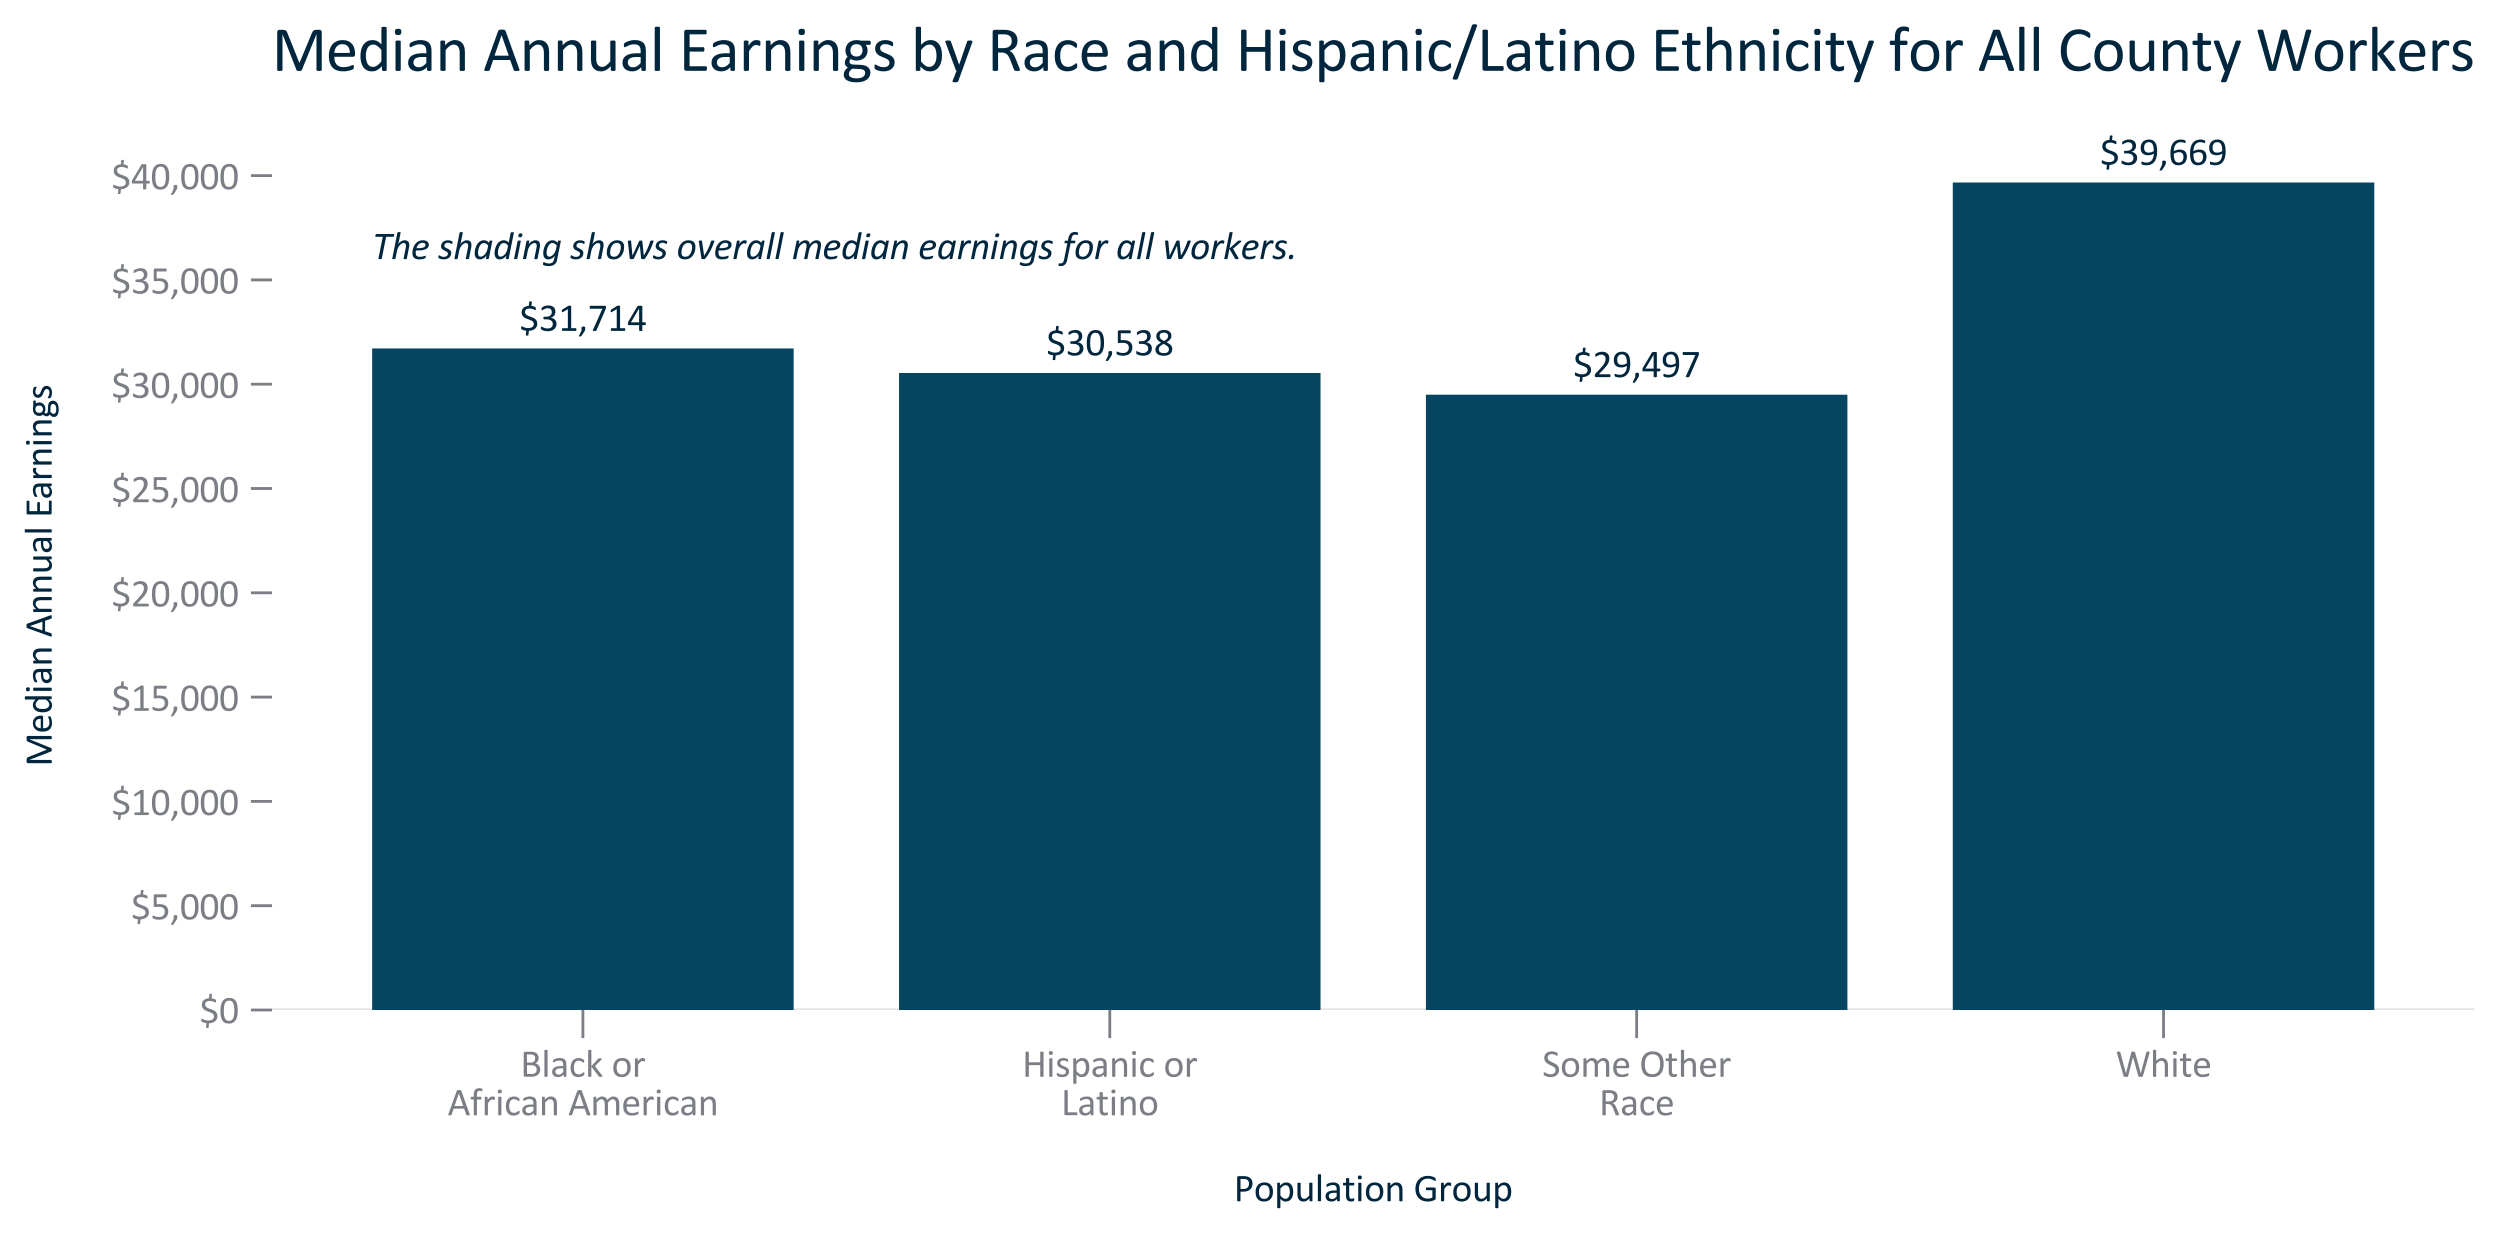 <?xml version="1.0" encoding="utf-8" standalone="no"?>
<!DOCTYPE svg PUBLIC "-//W3C//DTD SVG 1.1//EN"
  "http://www.w3.org/Graphics/SVG/1.1/DTD/svg11.dtd">
<svg xmlns:xlink="http://www.w3.org/1999/xlink" width="710.72pt" height="350.64pt" viewBox="0 0 710.72 350.64" xmlns="http://www.w3.org/2000/svg" version="1.1">
 <defs>
  <style type="text/css">*{stroke-linejoin: round; stroke-linecap: butt}</style>
 </defs>
 <g id="figure_1">
  <g id="patch_1">
   <path d="M 0 350.64 
L 710.72 350.64 
L 710.72 0 
L 0 0 
L 0 350.64 
z
" style="fill: none"/>
  </g>
  <g id="axes_1">
   <g id="patch_2">
    <path d="M 77.341 287.131 
L 703.44 287.131 
L 703.44 40.121 
L 77.341 40.121 
L 77.341 287.131 
z
" style="fill: none"/>
   </g>
   <g id="patch_3">
    <path d="M 77.341 287.131 
L 77.341 287.131 
L 703.44 287.131 
L 703.44 287.131 
z
" clip-path="url(#p921c538091)" style="fill: #7b7e85; opacity: 0.2; stroke: #7b7e85; stroke-linejoin: miter"/>
   </g>
   <g id="matplotlib.axis_1">
    <g id="xtick_1">
     <g id="line2d_1">
      <defs>
       <path id="m44a2847465" d="M 0 0 
L 0 8 
" style="stroke: #7b7e85; stroke-width: 0.8"/>
      </defs>
      <g>
       <use xlink:href="#m44a2847465" x="165.714" y="287.131" style="fill: #7b7e85; stroke: #7b7e85; stroke-width: 0.8"/>
      </g>
     </g>
     <g id="text_1">
      <!-- Black or -->
      <g style="fill: #7b7e85" transform="translate(147.939 306.112) scale(0.11 -0.11)">
       <defs>
        <path id="Calibri-42" d="M 3203 1159 
Q 3203 969 3154 808 
Q 3106 647 3018 519 
Q 2931 391 2807 294 
Q 2684 197 2529 131 
Q 2375 66 2198 33 
Q 2022 0 1794 0 
L 738 0 
Q 666 0 602 48 
Q 538 97 538 219 
L 538 3825 
Q 538 3947 602 3995 
Q 666 4044 738 4044 
L 1656 4044 
Q 2019 4044 2250 3975 
Q 2481 3906 2636 3775 
Q 2791 3644 2869 3453 
Q 2947 3263 2947 3022 
Q 2947 2878 2912 2747 
Q 2878 2616 2811 2505 
Q 2744 2394 2642 2306 
Q 2541 2219 2409 2163 
Q 2575 2131 2719 2048 
Q 2863 1966 2970 1837 
Q 3078 1709 3140 1537 
Q 3203 1366 3203 1159 
z
M 2394 2969 
Q 2394 3116 2353 3234 
Q 2313 3353 2225 3436 
Q 2138 3519 1997 3562 
Q 1856 3606 1625 3606 
L 1069 3606 
L 1069 2297 
L 1681 2297 
Q 1891 2297 2019 2351 
Q 2147 2406 2231 2498 
Q 2316 2591 2355 2714 
Q 2394 2838 2394 2969 
z
M 2638 1128 
Q 2638 1309 2580 1446 
Q 2522 1584 2411 1678 
Q 2300 1772 2133 1820 
Q 1966 1869 1713 1869 
L 1069 1869 
L 1069 444 
L 1850 444 
Q 2034 444 2171 487 
Q 2309 531 2414 617 
Q 2519 703 2578 831 
Q 2638 959 2638 1128 
z
" transform="scale(0.016)"/>
        <path id="Calibri-6c" d="M 994 78 
Q 994 53 981 36 
Q 969 19 941 6 
Q 913 -6 863 -12 
Q 813 -19 734 -19 
Q 659 -19 609 -12 
Q 559 -6 529 6 
Q 500 19 489 36 
Q 478 53 478 78 
L 478 4253 
Q 478 4278 489 4297 
Q 500 4316 529 4328 
Q 559 4341 609 4347 
Q 659 4353 734 4353 
Q 813 4353 863 4347 
Q 913 4341 941 4328 
Q 969 4316 981 4297 
Q 994 4278 994 4253 
L 994 78 
z
" transform="scale(0.016)"/>
        <path id="Calibri-61" d="M 2597 75 
Q 2597 38 2572 19 
Q 2547 0 2503 -9 
Q 2459 -19 2375 -19 
Q 2294 -19 2245 -9 
Q 2197 0 2175 19 
Q 2153 38 2153 75 
L 2153 356 
Q 1969 159 1742 50 
Q 1516 -59 1263 -59 
Q 1041 -59 861 -1 
Q 681 56 554 165 
Q 428 275 358 434 
Q 288 594 288 797 
Q 288 1034 384 1209 
Q 481 1384 662 1500 
Q 844 1616 1106 1673 
Q 1369 1731 1697 1731 
L 2084 1731 
L 2084 1950 
Q 2084 2113 2050 2238 
Q 2016 2363 1939 2445 
Q 1863 2528 1741 2570 
Q 1619 2613 1441 2613 
Q 1250 2613 1098 2567 
Q 947 2522 833 2467 
Q 719 2413 642 2367 
Q 566 2322 528 2322 
Q 503 2322 484 2334 
Q 466 2347 452 2372 
Q 438 2397 431 2436 
Q 425 2475 425 2522 
Q 425 2600 436 2645 
Q 447 2691 489 2731 
Q 531 2772 634 2826 
Q 738 2881 872 2926 
Q 1006 2972 1165 3001 
Q 1325 3031 1488 3031 
Q 1791 3031 2003 2962 
Q 2216 2894 2347 2761 
Q 2478 2628 2537 2431 
Q 2597 2234 2597 1972 
L 2597 75 
z
M 2084 1359 
L 1644 1359 
Q 1431 1359 1275 1323 
Q 1119 1288 1016 1217 
Q 913 1147 864 1048 
Q 816 950 816 822 
Q 816 603 955 473 
Q 1094 344 1344 344 
Q 1547 344 1720 447 
Q 1894 550 2084 763 
L 2084 1359 
z
" transform="scale(0.016)"/>
        <path id="Calibri-63" d="M 2500 506 
Q 2500 453 2497 414 
Q 2494 375 2486 348 
Q 2478 322 2467 301 
Q 2456 281 2417 242 
Q 2378 203 2284 145 
Q 2191 88 2073 42 
Q 1956 -3 1818 -31 
Q 1681 -59 1534 -59 
Q 1231 -59 997 41 
Q 763 141 605 333 
Q 447 525 364 804 
Q 281 1084 281 1450 
Q 281 1866 382 2164 
Q 484 2463 661 2653 
Q 838 2844 1077 2936 
Q 1316 3028 1594 3028 
Q 1728 3028 1854 3003 
Q 1981 2978 2087 2937 
Q 2194 2897 2276 2844 
Q 2359 2791 2396 2753 
Q 2434 2716 2448 2694 
Q 2463 2672 2472 2642 
Q 2481 2613 2484 2575 
Q 2488 2538 2488 2481 
Q 2488 2359 2459 2311 
Q 2431 2263 2391 2263 
Q 2344 2263 2283 2314 
Q 2222 2366 2128 2428 
Q 2034 2491 1901 2542 
Q 1769 2594 1588 2594 
Q 1216 2594 1017 2308 
Q 819 2022 819 1478 
Q 819 1206 870 1001 
Q 922 797 1022 659 
Q 1122 522 1267 455 
Q 1413 388 1600 388 
Q 1778 388 1912 444 
Q 2047 500 2145 567 
Q 2244 634 2311 689 
Q 2378 744 2416 744 
Q 2438 744 2453 731 
Q 2469 719 2480 689 
Q 2491 659 2495 614 
Q 2500 569 2500 506 
z
" transform="scale(0.016)"/>
        <path id="Calibri-6b" d="M 2788 81 
Q 2788 56 2775 37 
Q 2763 19 2733 6 
Q 2703 -6 2650 -12 
Q 2597 -19 2516 -19 
Q 2431 -19 2376 -14 
Q 2322 -9 2284 2 
Q 2247 13 2223 33 
Q 2200 53 2181 81 
L 994 1638 
L 994 78 
Q 994 53 981 36 
Q 969 19 941 6 
Q 913 -6 863 -12 
Q 813 -19 734 -19 
Q 659 -19 609 -12 
Q 559 -6 529 6 
Q 500 19 489 36 
Q 478 53 478 78 
L 478 4253 
Q 478 4278 489 4297 
Q 500 4316 529 4328 
Q 559 4341 609 4347 
Q 659 4353 734 4353 
Q 813 4353 863 4347 
Q 913 4341 941 4328 
Q 969 4316 981 4297 
Q 994 4278 994 4253 
L 994 1709 
L 2056 2878 
Q 2081 2909 2109 2929 
Q 2138 2950 2177 2964 
Q 2216 2978 2269 2983 
Q 2322 2988 2397 2988 
Q 2475 2988 2528 2983 
Q 2581 2978 2614 2967 
Q 2647 2956 2661 2939 
Q 2675 2922 2675 2894 
Q 2675 2856 2654 2818 
Q 2634 2781 2588 2731 
L 1569 1713 
L 2713 228 
Q 2753 175 2770 142 
Q 2788 109 2788 81 
z
" transform="scale(0.016)"/>
        <path id="Calibri-20" transform="scale(0.016)"/>
        <path id="Calibri-6f" d="M 3094 1516 
Q 3094 1172 3003 883 
Q 2913 594 2733 384 
Q 2553 175 2283 58 
Q 2013 -59 1656 -59 
Q 1309 -59 1051 44 
Q 794 147 622 344 
Q 450 541 365 822 
Q 281 1103 281 1459 
Q 281 1803 370 2092 
Q 459 2381 639 2590 
Q 819 2800 1087 2915 
Q 1356 3031 1716 3031 
Q 2063 3031 2320 2928 
Q 2578 2825 2750 2628 
Q 2922 2431 3008 2150 
Q 3094 1869 3094 1516 
z
M 2550 1481 
Q 2550 1709 2508 1912 
Q 2466 2116 2369 2269 
Q 2272 2422 2106 2511 
Q 1941 2600 1694 2600 
Q 1466 2600 1302 2519 
Q 1138 2438 1031 2289 
Q 925 2141 873 1937 
Q 822 1734 822 1494 
Q 822 1263 864 1059 
Q 906 856 1004 704 
Q 1103 553 1268 464 
Q 1434 375 1681 375 
Q 1906 375 2072 456 
Q 2238 538 2344 684 
Q 2450 831 2500 1034 
Q 2550 1238 2550 1481 
z
" transform="scale(0.016)"/>
        <path id="Calibri-72" d="M 2122 2706 
Q 2122 2638 2119 2591 
Q 2116 2544 2106 2517 
Q 2097 2491 2083 2477 
Q 2069 2463 2044 2463 
Q 2019 2463 1983 2477 
Q 1947 2491 1901 2505 
Q 1856 2519 1800 2531 
Q 1744 2544 1678 2544 
Q 1600 2544 1525 2512 
Q 1450 2481 1367 2409 
Q 1284 2338 1193 2219 
Q 1103 2100 994 1928 
L 994 78 
Q 994 53 981 36 
Q 969 19 941 6 
Q 913 -6 863 -12 
Q 813 -19 734 -19 
Q 659 -19 609 -12 
Q 559 -6 529 6 
Q 500 19 489 36 
Q 478 53 478 78 
L 478 2891 
Q 478 2916 487 2933 
Q 497 2950 525 2964 
Q 553 2978 597 2983 
Q 641 2988 713 2988 
Q 781 2988 826 2983 
Q 872 2978 897 2964 
Q 922 2950 933 2933 
Q 944 2916 944 2891 
L 944 2481 
Q 1059 2650 1161 2756 
Q 1263 2863 1353 2923 
Q 1444 2984 1533 3007 
Q 1622 3031 1713 3031 
Q 1753 3031 1804 3026 
Q 1856 3022 1912 3009 
Q 1969 2997 2014 2981 
Q 2059 2966 2078 2950 
Q 2097 2934 2103 2920 
Q 2109 2906 2114 2884 
Q 2119 2863 2120 2820 
Q 2122 2778 2122 2706 
z
" transform="scale(0.016)"/>
       </defs>
       <use xlink:href="#Calibri-42"/>
       <use xlink:href="#Calibri-6c" x="54.395"/>
       <use xlink:href="#Calibri-61" x="77.344"/>
       <use xlink:href="#Calibri-63" x="125.244"/>
       <use xlink:href="#Calibri-6b" x="167.529"/>
       <use xlink:href="#Calibri-20" x="212.988"/>
       <use xlink:href="#Calibri-6f" x="235.596"/>
       <use xlink:href="#Calibri-72" x="288.33"/>
      </g>
      <!-- African American -->
      <g style="fill: #7b7e85" transform="translate(127.237 317.046) scale(0.11 -0.11)">
       <defs>
        <path id="Calibri-41" d="M 3566 191 
Q 3591 122 3592 80 
Q 3594 38 3569 16 
Q 3544 -6 3486 -12 
Q 3428 -19 3331 -19 
Q 3234 -19 3176 -14 
Q 3119 -9 3089 2 
Q 3059 13 3045 31 
Q 3031 50 3019 78 
L 2672 1063 
L 991 1063 
L 659 91 
Q 650 63 634 42 
Q 619 22 589 8 
Q 559 -6 504 -12 
Q 450 -19 363 -19 
Q 272 -19 214 -11 
Q 156 -3 132 19 
Q 109 41 111 83 
Q 113 125 138 194 
L 1494 3950 
Q 1506 3984 1526 4006 
Q 1547 4028 1586 4040 
Q 1625 4053 1686 4058 
Q 1747 4063 1841 4063 
Q 1941 4063 2006 4058 
Q 2072 4053 2112 4040 
Q 2153 4028 2175 4004 
Q 2197 3981 2209 3947 
L 3566 191 
z
M 1825 3506 
L 1822 3506 
L 1125 1491 
L 2531 1491 
L 1825 3506 
z
" transform="scale(0.016)"/>
        <path id="Calibri-66" d="M 2019 4047 
Q 2019 3988 2012 3952 
Q 2006 3916 1998 3894 
Q 1991 3872 1978 3864 
Q 1966 3856 1947 3856 
Q 1925 3856 1892 3870 
Q 1859 3884 1812 3901 
Q 1766 3919 1702 3933 
Q 1638 3947 1553 3947 
Q 1438 3947 1356 3909 
Q 1275 3872 1225 3792 
Q 1175 3713 1153 3586 
Q 1131 3459 1131 3278 
L 1131 2972 
L 1759 2972 
Q 1784 2972 1801 2961 
Q 1819 2950 1833 2923 
Q 1847 2897 1855 2856 
Q 1863 2816 1863 2756 
Q 1863 2644 1834 2594 
Q 1806 2544 1759 2544 
L 1131 2544 
L 1131 78 
Q 1131 53 1118 36 
Q 1106 19 1076 6 
Q 1047 -6 997 -12 
Q 947 -19 872 -19 
Q 797 -19 747 -12 
Q 697 -6 667 6 
Q 638 19 625 36 
Q 613 53 613 78 
L 613 2544 
L 216 2544 
Q 166 2544 141 2594 
Q 116 2644 116 2756 
Q 116 2816 122 2856 
Q 128 2897 140 2923 
Q 153 2950 172 2961 
Q 191 2972 216 2972 
L 613 2972 
L 613 3263 
Q 613 3556 667 3767 
Q 722 3978 834 4112 
Q 947 4247 1117 4311 
Q 1288 4375 1519 4375 
Q 1628 4375 1731 4354 
Q 1834 4334 1890 4311 
Q 1947 4288 1965 4269 
Q 1984 4250 1996 4220 
Q 2009 4191 2014 4148 
Q 2019 4106 2019 4047 
z
" transform="scale(0.016)"/>
        <path id="Calibri-69" d="M 994 78 
Q 994 53 981 36 
Q 969 19 941 6 
Q 913 -6 863 -12 
Q 813 -19 734 -19 
Q 659 -19 609 -12 
Q 559 -6 529 6 
Q 500 19 489 36 
Q 478 53 478 78 
L 478 2891 
Q 478 2913 489 2931 
Q 500 2950 529 2962 
Q 559 2975 609 2981 
Q 659 2988 734 2988 
Q 813 2988 863 2981 
Q 913 2975 941 2962 
Q 969 2950 981 2931 
Q 994 2913 994 2891 
L 994 78 
z
M 1053 3841 
Q 1053 3659 984 3593 
Q 916 3528 731 3528 
Q 550 3528 483 3592 
Q 416 3656 416 3834 
Q 416 4016 484 4081 
Q 553 4147 738 4147 
Q 919 4147 986 4083 
Q 1053 4019 1053 3841 
z
" transform="scale(0.016)"/>
        <path id="Calibri-6e" d="M 2900 78 
Q 2900 53 2887 36 
Q 2875 19 2847 6 
Q 2819 -6 2769 -12 
Q 2719 -19 2644 -19 
Q 2566 -19 2516 -12 
Q 2466 -6 2437 6 
Q 2409 19 2396 36 
Q 2384 53 2384 78 
L 2384 1725 
Q 2384 1966 2346 2112 
Q 2309 2259 2237 2365 
Q 2166 2472 2052 2528 
Q 1938 2584 1788 2584 
Q 1594 2584 1400 2446 
Q 1206 2309 994 2044 
L 994 78 
Q 994 53 981 36 
Q 969 19 941 6 
Q 913 -6 863 -12 
Q 813 -19 734 -19 
Q 659 -19 609 -12 
Q 559 -6 529 6 
Q 500 19 489 36 
Q 478 53 478 78 
L 478 2891 
Q 478 2916 487 2933 
Q 497 2950 525 2964 
Q 553 2978 597 2983 
Q 641 2988 713 2988 
Q 781 2988 826 2983 
Q 872 2978 897 2964 
Q 922 2950 933 2933 
Q 944 2916 944 2891 
L 944 2519 
Q 1181 2784 1417 2907 
Q 1653 3031 1894 3031 
Q 2175 3031 2367 2936 
Q 2559 2841 2678 2681 
Q 2797 2522 2848 2308 
Q 2900 2094 2900 1794 
L 2900 78 
z
" transform="scale(0.016)"/>
        <path id="Calibri-6d" d="M 4650 78 
Q 4650 53 4637 36 
Q 4625 19 4597 6 
Q 4569 -6 4519 -12 
Q 4469 -19 4394 -19 
Q 4316 -19 4266 -12 
Q 4216 -6 4186 6 
Q 4156 19 4143 36 
Q 4131 53 4131 78 
L 4131 1788 
Q 4131 1966 4100 2112 
Q 4069 2259 4000 2365 
Q 3931 2472 3825 2528 
Q 3719 2584 3575 2584 
Q 3397 2584 3217 2446 
Q 3038 2309 2822 2044 
L 2822 78 
Q 2822 53 2809 36 
Q 2797 19 2767 6 
Q 2738 -6 2688 -12 
Q 2638 -19 2563 -19 
Q 2491 -19 2439 -12 
Q 2388 -6 2358 6 
Q 2328 19 2317 36 
Q 2306 53 2306 78 
L 2306 1788 
Q 2306 1966 2272 2112 
Q 2238 2259 2169 2365 
Q 2100 2472 1995 2528 
Q 1891 2584 1747 2584 
Q 1569 2584 1387 2446 
Q 1206 2309 994 2044 
L 994 78 
Q 994 53 981 36 
Q 969 19 941 6 
Q 913 -6 863 -12 
Q 813 -19 734 -19 
Q 659 -19 609 -12 
Q 559 -6 529 6 
Q 500 19 489 36 
Q 478 53 478 78 
L 478 2891 
Q 478 2916 487 2933 
Q 497 2950 525 2964 
Q 553 2978 597 2983 
Q 641 2988 713 2988 
Q 781 2988 826 2983 
Q 872 2978 897 2964 
Q 922 2950 933 2933 
Q 944 2916 944 2891 
L 944 2519 
Q 1181 2784 1404 2907 
Q 1628 3031 1856 3031 
Q 2031 3031 2170 2990 
Q 2309 2950 2415 2876 
Q 2522 2803 2597 2701 
Q 2672 2600 2722 2475 
Q 2863 2628 2989 2734 
Q 3116 2841 3233 2906 
Q 3350 2972 3461 3001 
Q 3572 3031 3684 3031 
Q 3956 3031 4140 2936 
Q 4325 2841 4439 2681 
Q 4553 2522 4601 2308 
Q 4650 2094 4650 1856 
L 4650 78 
z
" transform="scale(0.016)"/>
        <path id="Calibri-65" d="M 2878 1606 
Q 2878 1484 2817 1432 
Q 2756 1381 2678 1381 
L 834 1381 
Q 834 1147 881 959 
Q 928 772 1037 637 
Q 1147 503 1322 431 
Q 1497 359 1750 359 
Q 1950 359 2106 392 
Q 2263 425 2377 465 
Q 2491 506 2564 539 
Q 2638 572 2675 572 
Q 2697 572 2714 561 
Q 2731 550 2740 528 
Q 2750 506 2754 467 
Q 2759 428 2759 372 
Q 2759 331 2756 301 
Q 2753 272 2748 248 
Q 2744 225 2733 206 
Q 2722 188 2705 170 
Q 2688 153 2603 114 
Q 2519 75 2384 37 
Q 2250 0 2073 -29 
Q 1897 -59 1697 -59 
Q 1350 -59 1089 37 
Q 828 134 650 325 
Q 472 516 381 803 
Q 291 1091 291 1472 
Q 291 1834 384 2123 
Q 478 2413 654 2614 
Q 831 2816 1081 2923 
Q 1331 3031 1641 3031 
Q 1972 3031 2205 2925 
Q 2438 2819 2588 2639 
Q 2738 2459 2808 2217 
Q 2878 1975 2878 1700 
L 2878 1606 
z
M 2359 1759 
Q 2369 2166 2180 2397 
Q 1991 2628 1619 2628 
Q 1428 2628 1284 2556 
Q 1141 2484 1044 2365 
Q 947 2247 894 2089 
Q 841 1931 834 1759 
L 2359 1759 
z
" transform="scale(0.016)"/>
       </defs>
       <use xlink:href="#Calibri-41"/>
       <use xlink:href="#Calibri-66" x="57.861"/>
       <use xlink:href="#Calibri-72" x="88.379"/>
       <use xlink:href="#Calibri-69" x="123.242"/>
       <use xlink:href="#Calibri-63" x="146.191"/>
       <use xlink:href="#Calibri-61" x="188.477"/>
       <use xlink:href="#Calibri-6e" x="236.377"/>
       <use xlink:href="#Calibri-20" x="288.916"/>
       <use xlink:href="#Calibri-41" x="311.523"/>
       <use xlink:href="#Calibri-6d" x="369.385"/>
       <use xlink:href="#Calibri-65" x="449.268"/>
       <use xlink:href="#Calibri-72" x="499.023"/>
       <use xlink:href="#Calibri-69" x="533.887"/>
       <use xlink:href="#Calibri-63" x="556.836"/>
       <use xlink:href="#Calibri-61" x="599.121"/>
       <use xlink:href="#Calibri-6e" x="647.021"/>
      </g>
     </g>
    </g>
    <g id="xtick_2">
     <g id="line2d_2">
      <g>
       <use xlink:href="#m44a2847465" x="315.499" y="287.131" style="fill: #7b7e85; stroke: #7b7e85; stroke-width: 0.8"/>
      </g>
     </g>
     <g id="text_2">
      <!-- Hispanic or -->
      <g style="fill: #7b7e85" transform="translate(290.594 306.112) scale(0.11 -0.11)">
       <defs>
        <path id="Calibri-48" d="M 3450 81 
Q 3450 56 3437 37 
Q 3425 19 3394 8 
Q 3363 -3 3311 -11 
Q 3259 -19 3184 -19 
Q 3103 -19 3053 -11 
Q 3003 -3 2972 8 
Q 2941 19 2928 37 
Q 2916 56 2916 81 
L 2916 1875 
L 1075 1875 
L 1075 81 
Q 1075 56 1062 37 
Q 1050 19 1019 8 
Q 988 -3 936 -11 
Q 884 -19 806 -19 
Q 731 -19 678 -11 
Q 625 -3 594 8 
Q 563 19 550 37 
Q 538 56 538 81 
L 538 3963 
Q 538 3988 550 4006 
Q 563 4025 594 4036 
Q 625 4047 678 4055 
Q 731 4063 806 4063 
Q 884 4063 936 4055 
Q 988 4047 1019 4036 
Q 1050 4025 1062 4006 
Q 1075 3988 1075 3963 
L 1075 2344 
L 2916 2344 
L 2916 3963 
Q 2916 3988 2928 4006 
Q 2941 4025 2972 4036 
Q 3003 4047 3053 4055 
Q 3103 4063 3184 4063 
Q 3259 4063 3311 4055 
Q 3363 4047 3394 4036 
Q 3425 4025 3437 4006 
Q 3450 3988 3450 3963 
L 3450 81 
z
" transform="scale(0.016)"/>
        <path id="Calibri-73" d="M 2244 844 
Q 2244 628 2164 459 
Q 2084 291 1937 175 
Q 1791 59 1587 0 
Q 1384 -59 1141 -59 
Q 991 -59 855 -36 
Q 719 -13 611 23 
Q 503 59 428 98 
Q 353 138 318 169 
Q 284 200 268 256 
Q 253 313 253 409 
Q 253 469 259 509 
Q 266 550 275 575 
Q 284 600 301 611 
Q 319 622 341 622 
Q 375 622 442 580 
Q 509 538 607 488 
Q 706 438 840 395 
Q 975 353 1150 353 
Q 1281 353 1387 381 
Q 1494 409 1572 464 
Q 1650 519 1692 603 
Q 1734 688 1734 803 
Q 1734 922 1673 1003 
Q 1613 1084 1513 1146 
Q 1413 1209 1288 1257 
Q 1163 1306 1030 1359 
Q 897 1413 770 1480 
Q 644 1547 544 1644 
Q 444 1741 383 1875 
Q 322 2009 322 2197 
Q 322 2363 386 2514 
Q 450 2666 578 2780 
Q 706 2894 898 2962 
Q 1091 3031 1347 3031 
Q 1459 3031 1571 3012 
Q 1684 2994 1775 2966 
Q 1866 2938 1930 2905 
Q 1994 2872 2026 2847 
Q 2059 2822 2070 2803 
Q 2081 2784 2086 2761 
Q 2091 2738 2095 2703 
Q 2100 2669 2100 2619 
Q 2100 2566 2095 2527 
Q 2091 2488 2080 2463 
Q 2069 2438 2053 2427 
Q 2038 2416 2019 2416 
Q 1991 2416 1937 2450 
Q 1884 2484 1800 2523 
Q 1716 2563 1602 2597 
Q 1488 2631 1341 2631 
Q 1209 2631 1109 2601 
Q 1009 2572 945 2517 
Q 881 2463 848 2388 
Q 816 2313 816 2225 
Q 816 2103 878 2020 
Q 941 1938 1041 1875 
Q 1141 1813 1269 1763 
Q 1397 1713 1530 1659 
Q 1663 1606 1792 1540 
Q 1922 1475 2022 1381 
Q 2122 1288 2183 1156 
Q 2244 1025 2244 844 
z
" transform="scale(0.016)"/>
        <path id="Calibri-70" d="M 3066 1528 
Q 3066 1159 2986 865 
Q 2906 572 2751 367 
Q 2597 163 2369 52 
Q 2141 -59 1847 -59 
Q 1722 -59 1615 -34 
Q 1509 -9 1407 44 
Q 1306 97 1206 178 
Q 1106 259 994 369 
L 994 -1038 
Q 994 -1063 981 -1081 
Q 969 -1100 941 -1112 
Q 913 -1125 863 -1131 
Q 813 -1138 734 -1138 
Q 659 -1138 609 -1131 
Q 559 -1125 529 -1112 
Q 500 -1100 489 -1081 
Q 478 -1063 478 -1038 
L 478 2891 
Q 478 2919 487 2936 
Q 497 2953 525 2965 
Q 553 2978 597 2983 
Q 641 2988 703 2988 
Q 769 2988 811 2983 
Q 853 2978 881 2965 
Q 909 2953 920 2936 
Q 931 2919 931 2891 
L 931 2513 
Q 1059 2644 1178 2741 
Q 1297 2838 1417 2902 
Q 1538 2966 1664 2998 
Q 1791 3031 1931 3031 
Q 2238 3031 2453 2912 
Q 2669 2794 2805 2587 
Q 2941 2381 3003 2107 
Q 3066 1834 3066 1528 
z
M 2522 1469 
Q 2522 1684 2489 1886 
Q 2456 2088 2376 2244 
Q 2297 2400 2162 2494 
Q 2028 2588 1828 2588 
Q 1728 2588 1631 2558 
Q 1534 2528 1434 2464 
Q 1334 2400 1225 2295 
Q 1116 2191 994 2038 
L 994 919 
Q 1206 659 1397 521 
Q 1588 384 1797 384 
Q 1991 384 2130 478 
Q 2269 572 2355 728 
Q 2441 884 2481 1078 
Q 2522 1272 2522 1469 
z
" transform="scale(0.016)"/>
       </defs>
       <use xlink:href="#Calibri-48"/>
       <use xlink:href="#Calibri-69" x="62.305"/>
       <use xlink:href="#Calibri-73" x="85.254"/>
       <use xlink:href="#Calibri-70" x="124.365"/>
       <use xlink:href="#Calibri-61" x="176.904"/>
       <use xlink:href="#Calibri-6e" x="224.805"/>
       <use xlink:href="#Calibri-69" x="277.344"/>
       <use xlink:href="#Calibri-63" x="300.293"/>
       <use xlink:href="#Calibri-20" x="342.578"/>
       <use xlink:href="#Calibri-6f" x="365.186"/>
       <use xlink:href="#Calibri-72" x="417.92"/>
      </g>
      <!-- Latino -->
      <g style="fill: #7b7e85" transform="translate(301.656 317.046) scale(0.11 -0.11)">
       <defs>
        <path id="Calibri-4c" d="M 2634 234 
Q 2634 172 2628 130 
Q 2622 88 2608 58 
Q 2594 28 2573 14 
Q 2553 0 2525 0 
L 738 0 
Q 666 0 602 48 
Q 538 97 538 219 
L 538 3963 
Q 538 3988 550 4006 
Q 563 4025 594 4036 
Q 625 4047 678 4055 
Q 731 4063 806 4063 
Q 884 4063 936 4055 
Q 988 4047 1019 4036 
Q 1050 4025 1062 4006 
Q 1075 3988 1075 3963 
L 1075 466 
L 2525 466 
Q 2553 466 2573 452 
Q 2594 438 2608 411 
Q 2622 384 2628 340 
Q 2634 297 2634 234 
z
" transform="scale(0.016)"/>
        <path id="Calibri-74" d="M 1941 284 
Q 1941 194 1928 141 
Q 1916 88 1891 63 
Q 1866 38 1816 16 
Q 1766 -6 1702 -20 
Q 1638 -34 1566 -43 
Q 1494 -53 1422 -53 
Q 1203 -53 1047 5 
Q 891 63 791 180 
Q 691 297 645 476 
Q 600 656 600 900 
L 600 2544 
L 206 2544 
Q 159 2544 131 2594 
Q 103 2644 103 2756 
Q 103 2816 111 2856 
Q 119 2897 131 2923 
Q 144 2950 164 2961 
Q 184 2972 209 2972 
L 600 2972 
L 600 3641 
Q 600 3663 611 3681 
Q 622 3700 651 3714 
Q 681 3728 731 3734 
Q 781 3741 856 3741 
Q 934 3741 984 3734 
Q 1034 3728 1062 3714 
Q 1091 3700 1103 3681 
Q 1116 3663 1116 3641 
L 1116 2972 
L 1838 2972 
Q 1863 2972 1881 2961 
Q 1900 2950 1914 2923 
Q 1928 2897 1934 2856 
Q 1941 2816 1941 2756 
Q 1941 2644 1912 2594 
Q 1884 2544 1838 2544 
L 1116 2544 
L 1116 975 
Q 1116 684 1202 536 
Q 1288 388 1509 388 
Q 1581 388 1637 402 
Q 1694 416 1737 431 
Q 1781 447 1812 461 
Q 1844 475 1869 475 
Q 1884 475 1898 467 
Q 1913 459 1920 437 
Q 1928 416 1934 378 
Q 1941 341 1941 284 
z
" transform="scale(0.016)"/>
       </defs>
       <use xlink:href="#Calibri-4c"/>
       <use xlink:href="#Calibri-61" x="42.041"/>
       <use xlink:href="#Calibri-74" x="89.941"/>
       <use xlink:href="#Calibri-69" x="123.438"/>
       <use xlink:href="#Calibri-6e" x="146.387"/>
       <use xlink:href="#Calibri-6f" x="198.926"/>
      </g>
     </g>
    </g>
    <g id="xtick_3">
     <g id="line2d_3">
      <g>
       <use xlink:href="#m44a2847465" x="465.283" y="287.131" style="fill: #7b7e85; stroke: #7b7e85; stroke-width: 0.8"/>
      </g>
     </g>
     <g id="text_3">
      <!-- Some Other -->
      <g style="fill: #7b7e85" transform="translate(438.453 306.112) scale(0.11 -0.11)">
       <defs>
        <path id="Calibri-53" d="M 2709 1134 
Q 2709 850 2604 628 
Q 2500 406 2314 251 
Q 2128 97 1876 19 
Q 1625 -59 1334 -59 
Q 1131 -59 957 -25 
Q 784 9 648 59 
Q 513 109 420 162 
Q 328 216 292 253 
Q 256 291 239 348 
Q 222 406 222 503 
Q 222 572 228 617 
Q 234 663 246 691 
Q 259 719 278 730 
Q 297 741 322 741 
Q 366 741 445 687 
Q 525 634 650 571 
Q 775 509 951 454 
Q 1128 400 1359 400 
Q 1534 400 1679 447 
Q 1825 494 1929 580 
Q 2034 666 2090 791 
Q 2147 916 2147 1075 
Q 2147 1247 2069 1369 
Q 1991 1491 1862 1583 
Q 1734 1675 1570 1751 
Q 1406 1828 1234 1908 
Q 1063 1988 900 2084 
Q 738 2181 609 2312 
Q 481 2444 401 2620 
Q 322 2797 322 3044 
Q 322 3297 414 3495 
Q 506 3694 670 3828 
Q 834 3963 1061 4033 
Q 1288 4103 1550 4103 
Q 1684 4103 1820 4079 
Q 1956 4056 2076 4017 
Q 2197 3978 2290 3929 
Q 2384 3881 2414 3851 
Q 2444 3822 2453 3805 
Q 2463 3788 2469 3761 
Q 2475 3734 2478 3696 
Q 2481 3659 2481 3600 
Q 2481 3544 2476 3500 
Q 2472 3456 2462 3426 
Q 2453 3397 2436 3383 
Q 2419 3369 2397 3369 
Q 2363 3369 2289 3412 
Q 2216 3456 2109 3511 
Q 2003 3566 1858 3611 
Q 1713 3656 1531 3656 
Q 1363 3656 1238 3611 
Q 1113 3566 1031 3491 
Q 950 3416 909 3312 
Q 869 3209 869 3094 
Q 869 2925 947 2803 
Q 1025 2681 1154 2587 
Q 1284 2494 1450 2416 
Q 1616 2338 1787 2258 
Q 1959 2178 2125 2083 
Q 2291 1988 2420 1858 
Q 2550 1728 2629 1551 
Q 2709 1375 2709 1134 
z
" transform="scale(0.016)"/>
        <path id="Calibri-4f" d="M 3925 2069 
Q 3925 1578 3809 1184 
Q 3694 791 3464 514 
Q 3234 238 2887 89 
Q 2541 -59 2078 -59 
Q 1622 -59 1289 77 
Q 956 213 739 472 
Q 522 731 415 1115 
Q 309 1500 309 2000 
Q 309 2478 425 2868 
Q 541 3259 772 3532 
Q 1003 3806 1350 3954 
Q 1697 4103 2159 4103 
Q 2606 4103 2937 3968 
Q 3269 3834 3489 3576 
Q 3709 3319 3817 2939 
Q 3925 2559 3925 2069 
z
M 3359 2031 
Q 3359 2375 3298 2670 
Q 3238 2966 3095 3183 
Q 2953 3400 2715 3522 
Q 2478 3644 2128 3644 
Q 1778 3644 1540 3512 
Q 1303 3381 1154 3162 
Q 1006 2944 942 2651 
Q 878 2359 878 2038 
Q 878 1681 937 1381 
Q 997 1081 1137 864 
Q 1278 647 1514 526 
Q 1750 406 2106 406 
Q 2459 406 2700 537 
Q 2941 669 3087 892 
Q 3234 1116 3296 1409 
Q 3359 1703 3359 2031 
z
" transform="scale(0.016)"/>
        <path id="Calibri-68" d="M 2900 78 
Q 2900 53 2887 36 
Q 2875 19 2847 6 
Q 2819 -6 2769 -12 
Q 2719 -19 2644 -19 
Q 2566 -19 2516 -12 
Q 2466 -6 2437 6 
Q 2409 19 2396 36 
Q 2384 53 2384 78 
L 2384 1725 
Q 2384 1966 2346 2112 
Q 2309 2259 2237 2365 
Q 2166 2472 2052 2528 
Q 1938 2584 1788 2584 
Q 1594 2584 1400 2446 
Q 1206 2309 994 2044 
L 994 78 
Q 994 53 981 36 
Q 969 19 941 6 
Q 913 -6 863 -12 
Q 813 -19 734 -19 
Q 659 -19 609 -12 
Q 559 -6 529 6 
Q 500 19 489 36 
Q 478 53 478 78 
L 478 4253 
Q 478 4278 489 4297 
Q 500 4316 529 4328 
Q 559 4341 609 4347 
Q 659 4353 734 4353 
Q 813 4353 863 4347 
Q 913 4341 941 4328 
Q 969 4316 981 4297 
Q 994 4278 994 4253 
L 994 2569 
Q 1216 2803 1441 2917 
Q 1666 3031 1894 3031 
Q 2175 3031 2367 2936 
Q 2559 2841 2678 2681 
Q 2797 2522 2848 2308 
Q 2900 2094 2900 1791 
L 2900 78 
z
" transform="scale(0.016)"/>
       </defs>
       <use xlink:href="#Calibri-53"/>
       <use xlink:href="#Calibri-6f" x="45.947"/>
       <use xlink:href="#Calibri-6d" x="98.682"/>
       <use xlink:href="#Calibri-65" x="178.564"/>
       <use xlink:href="#Calibri-20" x="228.32"/>
       <use xlink:href="#Calibri-4f" x="250.928"/>
       <use xlink:href="#Calibri-74" x="317.139"/>
       <use xlink:href="#Calibri-68" x="350.635"/>
       <use xlink:href="#Calibri-65" x="403.174"/>
       <use xlink:href="#Calibri-72" x="452.93"/>
      </g>
      <!-- Race -->
      <g style="fill: #7b7e85" transform="translate(454.6 317.046) scale(0.11 -0.11)">
       <defs>
        <path id="Calibri-52" d="M 3234 81 
Q 3234 56 3225 37 
Q 3216 19 3184 6 
Q 3153 -6 3097 -12 
Q 3041 -19 2947 -19 
Q 2866 -19 2814 -12 
Q 2763 -6 2731 8 
Q 2700 22 2683 47 
Q 2666 72 2653 109 
L 2281 1063 
Q 2216 1225 2145 1361 
Q 2075 1497 1978 1595 
Q 1881 1694 1750 1748 
Q 1619 1803 1434 1803 
L 1075 1803 
L 1075 81 
Q 1075 56 1061 37 
Q 1047 19 1017 8 
Q 988 -3 936 -11 
Q 884 -19 806 -19 
Q 728 -19 676 -11 
Q 625 -3 594 8 
Q 563 19 550 37 
Q 538 56 538 81 
L 538 3825 
Q 538 3947 602 3995 
Q 666 4044 738 4044 
L 1597 4044 
Q 1750 4044 1851 4036 
Q 1953 4028 2034 4019 
Q 2269 3978 2448 3890 
Q 2628 3803 2750 3668 
Q 2872 3534 2933 3361 
Q 2994 3188 2994 2978 
Q 2994 2775 2939 2614 
Q 2884 2453 2781 2329 
Q 2678 2206 2534 2115 
Q 2391 2025 2213 1963 
Q 2313 1919 2394 1851 
Q 2475 1784 2545 1690 
Q 2616 1597 2678 1475 
Q 2741 1353 2803 1200 
L 3166 309 
Q 3209 197 3221 151 
Q 3234 106 3234 81 
z
M 2425 2922 
Q 2425 3159 2319 3323 
Q 2213 3488 1963 3559 
Q 1884 3581 1786 3590 
Q 1688 3600 1528 3600 
L 1075 3600 
L 1075 2238 
L 1600 2238 
Q 1813 2238 1967 2289 
Q 2122 2341 2225 2433 
Q 2328 2525 2376 2650 
Q 2425 2775 2425 2922 
z
" transform="scale(0.016)"/>
       </defs>
       <use xlink:href="#Calibri-52"/>
       <use xlink:href="#Calibri-61" x="54.297"/>
       <use xlink:href="#Calibri-63" x="102.197"/>
       <use xlink:href="#Calibri-65" x="144.482"/>
      </g>
     </g>
    </g>
    <g id="xtick_4">
     <g id="line2d_4">
      <g>
       <use xlink:href="#m44a2847465" x="615.067" y="287.131" style="fill: #7b7e85; stroke: #7b7e85; stroke-width: 0.8"/>
      </g>
     </g>
     <g id="text_4">
      <!-- White -->
      <g style="fill: #7b7e85" transform="translate(601.443 306.112) scale(0.11 -0.11)">
       <defs>
        <path id="Calibri-57" d="M 4409 119 
Q 4397 75 4372 48 
Q 4347 22 4303 8 
Q 4259 -6 4195 -12 
Q 4131 -19 4038 -19 
Q 3941 -19 3873 -12 
Q 3806 -6 3762 8 
Q 3719 22 3697 48 
Q 3675 75 3663 119 
L 2816 3172 
L 2809 3172 
L 2028 119 
Q 2019 75 1997 48 
Q 1975 22 1934 8 
Q 1894 -6 1830 -12 
Q 1766 -19 1666 -19 
Q 1563 -19 1494 -12 
Q 1425 -6 1381 8 
Q 1338 22 1314 48 
Q 1291 75 1281 119 
L 213 3853 
Q 194 3925 192 3965 
Q 191 4006 217 4028 
Q 244 4050 303 4056 
Q 363 4063 463 4063 
Q 559 4063 615 4058 
Q 672 4053 701 4040 
Q 731 4028 742 4006 
Q 753 3984 759 3950 
L 1669 563 
L 1672 563 
L 2534 3944 
Q 2544 3978 2558 4001 
Q 2572 4025 2603 4037 
Q 2634 4050 2692 4056 
Q 2750 4063 2844 4063 
Q 2931 4063 2982 4056 
Q 3034 4050 3065 4037 
Q 3097 4025 3111 4001 
Q 3125 3978 3134 3944 
L 4063 563 
L 4069 563 
L 4959 3947 
Q 4969 3978 4978 4001 
Q 4988 4025 5017 4037 
Q 5047 4050 5101 4056 
Q 5156 4063 5247 4063 
Q 5341 4063 5395 4055 
Q 5450 4047 5475 4025 
Q 5500 4003 5498 3962 
Q 5497 3922 5481 3850 
L 4409 119 
z
" transform="scale(0.016)"/>
       </defs>
       <use xlink:href="#Calibri-57"/>
       <use xlink:href="#Calibri-68" x="88.965"/>
       <use xlink:href="#Calibri-69" x="141.504"/>
       <use xlink:href="#Calibri-74" x="164.453"/>
       <use xlink:href="#Calibri-65" x="197.949"/>
      </g>
     </g>
    </g>
    <g id="text_5">
     <!-- Population Group -->
     <g style="fill: #00263e" transform="translate(350.765 341.484) scale(0.11 -0.11)">
      <defs>
       <path id="Calibri-50" d="M 3022 2859 
Q 3022 2556 2922 2312 
Q 2822 2069 2636 1897 
Q 2450 1725 2179 1631 
Q 1909 1538 1534 1538 
L 1075 1538 
L 1075 81 
Q 1075 56 1061 37 
Q 1047 19 1017 8 
Q 988 -3 936 -11 
Q 884 -19 806 -19 
Q 728 -19 676 -11 
Q 625 -3 594 8 
Q 563 19 550 37 
Q 538 56 538 81 
L 538 3813 
Q 538 3938 603 3991 
Q 669 4044 750 4044 
L 1616 4044 
Q 1747 4044 1867 4033 
Q 1988 4022 2152 3986 
Q 2316 3950 2486 3851 
Q 2656 3753 2775 3609 
Q 2894 3466 2958 3277 
Q 3022 3088 3022 2859 
z
M 2456 2816 
Q 2456 3063 2364 3228 
Q 2272 3394 2136 3475 
Q 2000 3556 1854 3578 
Q 1709 3600 1572 3600 
L 1075 3600 
L 1075 1978 
L 1559 1978 
Q 1803 1978 1964 2040 
Q 2125 2103 2234 2214 
Q 2344 2325 2400 2479 
Q 2456 2634 2456 2816 
z
" transform="scale(0.016)"/>
       <path id="Calibri-75" d="M 2888 78 
Q 2888 53 2877 36 
Q 2866 19 2837 6 
Q 2809 -6 2764 -12 
Q 2719 -19 2653 -19 
Q 2581 -19 2536 -12 
Q 2491 -6 2464 6 
Q 2438 19 2428 36 
Q 2419 53 2419 78 
L 2419 450 
Q 2178 184 1943 62 
Q 1709 -59 1469 -59 
Q 1188 -59 995 34 
Q 803 128 684 289 
Q 566 450 514 664 
Q 463 878 463 1184 
L 463 2891 
Q 463 2916 473 2933 
Q 484 2950 515 2964 
Q 547 2978 597 2983 
Q 647 2988 722 2988 
Q 797 2988 847 2983 
Q 897 2978 926 2964 
Q 956 2950 968 2933 
Q 981 2916 981 2891 
L 981 1253 
Q 981 1006 1017 857 
Q 1053 709 1126 604 
Q 1200 500 1312 442 
Q 1425 384 1575 384 
Q 1769 384 1961 521 
Q 2153 659 2369 925 
L 2369 2891 
Q 2369 2916 2380 2933 
Q 2391 2950 2422 2964 
Q 2453 2978 2501 2983 
Q 2550 2988 2628 2988 
Q 2703 2988 2753 2983 
Q 2803 2978 2831 2964 
Q 2859 2950 2873 2933 
Q 2888 2916 2888 2891 
L 2888 78 
z
" transform="scale(0.016)"/>
       <path id="Calibri-47" d="M 3575 3494 
Q 3575 3434 3569 3389 
Q 3563 3344 3550 3314 
Q 3538 3284 3519 3271 
Q 3500 3259 3478 3259 
Q 3441 3259 3353 3318 
Q 3266 3378 3119 3450 
Q 2972 3522 2767 3581 
Q 2563 3641 2281 3641 
Q 1947 3641 1681 3519 
Q 1416 3397 1231 3181 
Q 1047 2966 948 2669 
Q 850 2372 850 2025 
Q 850 1638 958 1338 
Q 1066 1038 1256 831 
Q 1447 625 1711 519 
Q 1975 413 2291 413 
Q 2478 413 2670 458 
Q 2863 503 3028 594 
L 3028 1772 
L 2091 1772 
Q 2038 1772 2011 1825 
Q 1984 1878 1984 1991 
Q 1984 2050 1990 2092 
Q 1997 2134 2011 2161 
Q 2025 2188 2044 2200 
Q 2063 2213 2091 2213 
L 3375 2213 
Q 3409 2213 3443 2200 
Q 3478 2188 3506 2163 
Q 3534 2138 3550 2094 
Q 3566 2050 3566 1994 
L 3566 453 
Q 3566 372 3537 312 
Q 3509 253 3418 208 
Q 3328 163 3184 109 
Q 3041 56 2887 18 
Q 2734 -19 2578 -37 
Q 2422 -56 2269 -56 
Q 1800 -56 1431 89 
Q 1063 234 808 503 
Q 553 772 418 1147 
Q 284 1522 284 1984 
Q 284 2466 429 2856 
Q 575 3247 839 3522 
Q 1103 3797 1473 3948 
Q 1844 4100 2294 4100 
Q 2525 4100 2728 4059 
Q 2931 4019 3089 3964 
Q 3247 3909 3355 3845 
Q 3463 3781 3503 3740 
Q 3544 3700 3559 3647 
Q 3575 3594 3575 3494 
z
" transform="scale(0.016)"/>
      </defs>
      <use xlink:href="#Calibri-50"/>
      <use xlink:href="#Calibri-6f" x="51.66"/>
      <use xlink:href="#Calibri-70" x="104.395"/>
      <use xlink:href="#Calibri-75" x="156.934"/>
      <use xlink:href="#Calibri-6c" x="209.473"/>
      <use xlink:href="#Calibri-61" x="232.422"/>
      <use xlink:href="#Calibri-74" x="280.322"/>
      <use xlink:href="#Calibri-69" x="313.818"/>
      <use xlink:href="#Calibri-6f" x="336.768"/>
      <use xlink:href="#Calibri-6e" x="389.502"/>
      <use xlink:href="#Calibri-20" x="442.041"/>
      <use xlink:href="#Calibri-47" x="464.648"/>
      <use xlink:href="#Calibri-72" x="527.734"/>
      <use xlink:href="#Calibri-6f" x="562.598"/>
      <use xlink:href="#Calibri-75" x="615.332"/>
      <use xlink:href="#Calibri-70" x="667.871"/>
     </g>
    </g>
   </g>
   <g id="matplotlib.axis_2">
    <g id="ytick_1">
     <g id="line2d_5">
      <defs>
       <path id="mf84aa6ca39" d="M 0 0 
L -6 0 
" style="stroke: #7b7e85; stroke-width: 0.8"/>
      </defs>
      <g>
       <use xlink:href="#mf84aa6ca39" x="77.341" y="287.131" style="fill: #7b7e85; stroke: #7b7e85; stroke-width: 0.8"/>
      </g>
     </g>
     <g id="text_6">
      <!-- $0 -->
      <g style="fill: #7b7e85" transform="translate(56.69 290.901) scale(0.11 -0.11)">
       <defs>
        <path id="Calibri-24" d="M 2913 1144 
Q 2913 894 2817 689 
Q 2722 484 2547 337 
Q 2372 191 2119 103 
Q 1866 16 1553 0 
L 1484 -678 
Q 1481 -697 1473 -714 
Q 1466 -731 1444 -742 
Q 1422 -753 1383 -759 
Q 1344 -766 1281 -766 
Q 1209 -766 1167 -758 
Q 1125 -750 1100 -739 
Q 1075 -728 1067 -708 
Q 1059 -688 1066 -663 
L 1138 13 
Q 988 31 859 61 
Q 731 91 631 125 
Q 531 159 461 196 
Q 391 234 358 267 
Q 325 300 312 353 
Q 300 406 300 500 
Q 300 569 306 614 
Q 313 659 325 689 
Q 338 719 358 730 
Q 378 741 406 741 
Q 447 741 522 695 
Q 597 650 720 595 
Q 844 541 1022 494 
Q 1200 447 1450 447 
Q 1894 447 2123 622 
Q 2353 797 2353 1097 
Q 2353 1281 2268 1404 
Q 2184 1528 2045 1617 
Q 1906 1706 1729 1770 
Q 1553 1834 1370 1900 
Q 1188 1966 1011 2050 
Q 834 2134 696 2259 
Q 559 2384 475 2564 
Q 391 2744 391 3006 
Q 391 3216 462 3397 
Q 534 3578 678 3714 
Q 822 3850 1040 3936 
Q 1259 4022 1550 4041 
L 1613 4672 
Q 1616 4691 1623 4708 
Q 1631 4725 1653 4737 
Q 1675 4750 1712 4754 
Q 1750 4759 1816 4759 
Q 1884 4759 1929 4753 
Q 1975 4747 1998 4733 
Q 2022 4719 2028 4700 
Q 2034 4681 2034 4656 
L 1966 4031 
Q 2059 4022 2161 3998 
Q 2263 3975 2352 3945 
Q 2441 3916 2512 3880 
Q 2584 3844 2611 3819 
Q 2638 3794 2648 3772 
Q 2659 3750 2665 3722 
Q 2672 3694 2676 3656 
Q 2681 3619 2681 3572 
Q 2681 3513 2676 3469 
Q 2672 3425 2662 3400 
Q 2653 3375 2637 3362 
Q 2622 3350 2600 3350 
Q 2566 3350 2491 3390 
Q 2416 3431 2302 3478 
Q 2188 3525 2038 3565 
Q 1888 3606 1703 3606 
Q 1494 3606 1345 3565 
Q 1197 3525 1105 3451 
Q 1013 3378 970 3275 
Q 928 3172 928 3050 
Q 928 2863 1014 2738 
Q 1100 2613 1239 2525 
Q 1378 2438 1556 2375 
Q 1734 2313 1920 2245 
Q 2106 2178 2284 2097 
Q 2463 2016 2602 1891 
Q 2741 1766 2827 1586 
Q 2913 1406 2913 1144 
z
" transform="scale(0.016)"/>
        <path id="Calibri-30" d="M 3022 2031 
Q 3022 1566 2948 1181 
Q 2875 797 2704 520 
Q 2534 244 2259 92 
Q 1984 -59 1581 -59 
Q 1200 -59 939 77 
Q 678 213 518 477 
Q 359 741 292 1127 
Q 225 1513 225 2013 
Q 225 2475 300 2861 
Q 375 3247 544 3523 
Q 713 3800 988 3951 
Q 1263 4103 1663 4103 
Q 2047 4103 2308 3967 
Q 2569 3831 2728 3567 
Q 2888 3303 2955 2917 
Q 3022 2531 3022 2031 
z
M 2472 1994 
Q 2472 2297 2450 2537 
Q 2428 2778 2386 2962 
Q 2344 3147 2276 3280 
Q 2209 3413 2115 3498 
Q 2022 3584 1901 3623 
Q 1781 3663 1631 3663 
Q 1366 3663 1200 3538 
Q 1034 3413 939 3194 
Q 844 2975 809 2681 
Q 775 2388 775 2050 
Q 775 1597 822 1280 
Q 869 963 970 763 
Q 1072 563 1230 472 
Q 1388 381 1613 381 
Q 1788 381 1920 437 
Q 2053 494 2148 598 
Q 2244 703 2306 850 
Q 2369 997 2406 1175 
Q 2444 1353 2458 1561 
Q 2472 1769 2472 1994 
z
" transform="scale(0.016)"/>
       </defs>
       <use xlink:href="#Calibri-24"/>
       <use xlink:href="#Calibri-30" x="50.684"/>
      </g>
     </g>
    </g>
    <g id="ytick_2">
     <g id="line2d_6">
      <g>
       <use xlink:href="#mf84aa6ca39" x="77.341" y="257.479" style="fill: #7b7e85; stroke: #7b7e85; stroke-width: 0.8"/>
      </g>
     </g>
     <g id="text_7">
      <!-- $5,000 -->
      <g style="fill: #7b7e85" transform="translate(37.218 261.37) scale(0.11 -0.11)">
       <defs>
        <path id="Calibri-35" d="M 2869 1300 
Q 2869 975 2759 722 
Q 2650 469 2450 295 
Q 2250 122 1973 31 
Q 1697 -59 1359 -59 
Q 1172 -59 1003 -32 
Q 834 -6 703 33 
Q 572 72 487 109 
Q 403 147 379 169 
Q 356 191 347 209 
Q 338 228 330 254 
Q 322 281 319 322 
Q 316 363 316 419 
Q 316 472 320 514 
Q 325 556 337 582 
Q 350 609 367 621 
Q 384 634 406 634 
Q 438 634 503 595 
Q 569 556 680 511 
Q 791 466 955 425 
Q 1119 384 1344 384 
Q 1553 384 1728 434 
Q 1903 484 2029 590 
Q 2156 697 2228 858 
Q 2300 1019 2300 1250 
Q 2300 1444 2239 1592 
Q 2178 1741 2051 1839 
Q 1925 1938 1731 1986 
Q 1538 2034 1269 2034 
Q 1078 2034 940 2015 
Q 803 1997 684 1997 
Q 597 1997 559 2037 
Q 522 2078 522 2194 
L 522 3841 
Q 522 3944 570 3994 
Q 619 4044 709 4044 
L 2500 4044 
Q 2525 4044 2548 4030 
Q 2572 4016 2587 3987 
Q 2603 3959 2611 3915 
Q 2619 3872 2619 3813 
Q 2619 3700 2587 3637 
Q 2556 3575 2500 3575 
L 991 3575 
L 991 2441 
Q 1100 2456 1214 2459 
Q 1328 2463 1478 2463 
Q 1825 2463 2084 2380 
Q 2344 2297 2517 2145 
Q 2691 1994 2780 1778 
Q 2869 1563 2869 1300 
z
" transform="scale(0.016)"/>
        <path id="Calibri-2c" d="M 1159 447 
Q 1159 350 1150 269 
Q 1141 188 1119 116 
Q 1097 44 1061 -26 
Q 1025 -97 972 -175 
L 544 -819 
Q 528 -841 508 -856 
Q 488 -872 458 -884 
Q 428 -897 389 -901 
Q 350 -906 291 -906 
Q 238 -906 202 -901 
Q 166 -897 150 -886 
Q 134 -875 132 -856 
Q 131 -838 144 -813 
L 559 47 
L 559 447 
Q 559 531 576 581 
Q 594 631 631 656 
Q 669 681 725 690 
Q 781 700 863 700 
Q 941 700 997 690 
Q 1053 681 1089 656 
Q 1125 631 1142 581 
Q 1159 531 1159 447 
z
" transform="scale(0.016)"/>
       </defs>
       <use xlink:href="#Calibri-24"/>
       <use xlink:href="#Calibri-35" x="50.684"/>
       <use xlink:href="#Calibri-2c" x="101.367"/>
       <use xlink:href="#Calibri-30" x="126.318"/>
       <use xlink:href="#Calibri-30" x="177.002"/>
       <use xlink:href="#Calibri-30" x="227.686"/>
      </g>
     </g>
    </g>
    <g id="ytick_3">
     <g id="line2d_7">
      <g>
       <use xlink:href="#mf84aa6ca39" x="77.341" y="227.828" style="fill: #7b7e85; stroke: #7b7e85; stroke-width: 0.8"/>
      </g>
     </g>
     <g id="text_8">
      <!-- $10,000 -->
      <g style="fill: #7b7e85" transform="translate(31.643 231.718) scale(0.11 -0.11)">
       <defs>
        <path id="Calibri-31" d="M 2897 213 
Q 2897 153 2887 112 
Q 2878 72 2862 47 
Q 2847 22 2826 11 
Q 2806 0 2784 0 
L 672 0 
Q 650 0 631 11 
Q 613 22 595 47 
Q 578 72 568 112 
Q 559 153 559 213 
Q 559 269 568 309 
Q 578 350 592 376 
Q 606 403 626 417 
Q 647 431 672 431 
L 1516 431 
L 1516 3506 
L 734 3041 
Q 675 3009 639 3003 
Q 603 2997 581 3017 
Q 559 3038 551 3084 
Q 544 3131 544 3203 
Q 544 3256 548 3293 
Q 553 3331 562 3356 
Q 572 3381 589 3400 
Q 606 3419 634 3438 
L 1566 4034 
Q 1578 4044 1597 4050 
Q 1616 4056 1644 4062 
Q 1672 4069 1709 4070 
Q 1747 4072 1803 4072 
Q 1878 4072 1928 4065 
Q 1978 4059 2006 4048 
Q 2034 4038 2043 4020 
Q 2053 4003 2053 3984 
L 2053 431 
L 2784 431 
Q 2809 431 2831 417 
Q 2853 403 2867 376 
Q 2881 350 2889 309 
Q 2897 269 2897 213 
z
" transform="scale(0.016)"/>
       </defs>
       <use xlink:href="#Calibri-24"/>
       <use xlink:href="#Calibri-31" x="50.684"/>
       <use xlink:href="#Calibri-30" x="101.367"/>
       <use xlink:href="#Calibri-2c" x="152.051"/>
       <use xlink:href="#Calibri-30" x="177.002"/>
       <use xlink:href="#Calibri-30" x="227.686"/>
       <use xlink:href="#Calibri-30" x="278.369"/>
      </g>
     </g>
    </g>
    <g id="ytick_4">
     <g id="line2d_8">
      <g>
       <use xlink:href="#mf84aa6ca39" x="77.341" y="198.177" style="fill: #7b7e85; stroke: #7b7e85; stroke-width: 0.8"/>
      </g>
     </g>
     <g id="text_9">
      <!-- $15,000 -->
      <g style="fill: #7b7e85" transform="translate(31.643 202.067) scale(0.11 -0.11)">
       <use xlink:href="#Calibri-24"/>
       <use xlink:href="#Calibri-31" x="50.684"/>
       <use xlink:href="#Calibri-35" x="101.367"/>
       <use xlink:href="#Calibri-2c" x="152.051"/>
       <use xlink:href="#Calibri-30" x="177.002"/>
       <use xlink:href="#Calibri-30" x="227.686"/>
       <use xlink:href="#Calibri-30" x="278.369"/>
      </g>
     </g>
    </g>
    <g id="ytick_5">
     <g id="line2d_9">
      <g>
       <use xlink:href="#mf84aa6ca39" x="77.341" y="168.525" style="fill: #7b7e85; stroke: #7b7e85; stroke-width: 0.8"/>
      </g>
     </g>
     <g id="text_10">
      <!-- $20,000 -->
      <g style="fill: #7b7e85" transform="translate(31.643 172.416) scale(0.11 -0.11)">
       <defs>
        <path id="Calibri-32" d="M 2888 231 
Q 2888 175 2880 131 
Q 2872 88 2858 58 
Q 2844 28 2820 14 
Q 2797 0 2769 0 
L 534 0 
Q 491 0 458 11 
Q 425 22 401 47 
Q 378 72 367 119 
Q 356 166 356 234 
Q 356 297 361 344 
Q 366 391 381 427 
Q 397 463 420 498 
Q 444 534 481 575 
L 1266 1406 
Q 1538 1694 1702 1922 
Q 1866 2150 1955 2337 
Q 2044 2525 2072 2678 
Q 2100 2831 2100 2966 
Q 2100 3100 2056 3220 
Q 2013 3341 1930 3431 
Q 1847 3522 1722 3575 
Q 1597 3628 1434 3628 
Q 1244 3628 1092 3575 
Q 941 3522 827 3459 
Q 713 3397 636 3344 
Q 559 3291 522 3291 
Q 500 3291 483 3303 
Q 466 3316 455 3344 
Q 444 3372 437 3419 
Q 431 3466 431 3531 
Q 431 3578 434 3612 
Q 438 3647 445 3672 
Q 453 3697 465 3719 
Q 478 3741 515 3773 
Q 553 3806 645 3862 
Q 738 3919 877 3973 
Q 1016 4028 1183 4065 
Q 1350 4103 1534 4103 
Q 1828 4103 2048 4020 
Q 2269 3938 2414 3794 
Q 2559 3650 2631 3459 
Q 2703 3269 2703 3053 
Q 2703 2859 2668 2667 
Q 2634 2475 2523 2251 
Q 2413 2028 2203 1754 
Q 1994 1481 1647 1125 
L 1006 456 
L 2766 456 
Q 2791 456 2814 442 
Q 2838 428 2855 400 
Q 2872 372 2880 330 
Q 2888 288 2888 231 
z
" transform="scale(0.016)"/>
       </defs>
       <use xlink:href="#Calibri-24"/>
       <use xlink:href="#Calibri-32" x="50.684"/>
       <use xlink:href="#Calibri-30" x="101.367"/>
       <use xlink:href="#Calibri-2c" x="152.051"/>
       <use xlink:href="#Calibri-30" x="177.002"/>
       <use xlink:href="#Calibri-30" x="227.686"/>
       <use xlink:href="#Calibri-30" x="278.369"/>
      </g>
     </g>
    </g>
    <g id="ytick_6">
     <g id="line2d_10">
      <g>
       <use xlink:href="#mf84aa6ca39" x="77.341" y="138.874" style="fill: #7b7e85; stroke: #7b7e85; stroke-width: 0.8"/>
      </g>
     </g>
     <g id="text_11">
      <!-- $25,000 -->
      <g style="fill: #7b7e85" transform="translate(31.643 142.764) scale(0.11 -0.11)">
       <use xlink:href="#Calibri-24"/>
       <use xlink:href="#Calibri-32" x="50.684"/>
       <use xlink:href="#Calibri-35" x="101.367"/>
       <use xlink:href="#Calibri-2c" x="152.051"/>
       <use xlink:href="#Calibri-30" x="177.002"/>
       <use xlink:href="#Calibri-30" x="227.686"/>
       <use xlink:href="#Calibri-30" x="278.369"/>
      </g>
     </g>
    </g>
    <g id="ytick_7">
     <g id="line2d_11">
      <g>
       <use xlink:href="#mf84aa6ca39" x="77.341" y="109.223" style="fill: #7b7e85; stroke: #7b7e85; stroke-width: 0.8"/>
      </g>
     </g>
     <g id="text_12">
      <!-- $30,000 -->
      <g style="fill: #7b7e85" transform="translate(31.643 113.113) scale(0.11 -0.11)">
       <defs>
        <path id="Calibri-33" d="M 2856 1156 
Q 2856 878 2759 654 
Q 2663 431 2481 272 
Q 2300 113 2034 27 
Q 1769 -59 1434 -59 
Q 1231 -59 1054 -26 
Q 878 6 740 51 
Q 603 97 512 145 
Q 422 194 398 216 
Q 375 238 362 259 
Q 350 281 340 312 
Q 331 344 326 389 
Q 322 434 322 500 
Q 322 613 344 656 
Q 366 700 406 700 
Q 434 700 517 650 
Q 600 600 729 542 
Q 859 484 1032 434 
Q 1206 384 1419 384 
Q 1625 384 1781 437 
Q 1938 491 2044 587 
Q 2150 684 2203 817 
Q 2256 950 2256 1106 
Q 2256 1278 2189 1415 
Q 2122 1553 1992 1653 
Q 1863 1753 1673 1806 
Q 1484 1859 1244 1859 
L 859 1859 
Q 834 1859 811 1870 
Q 788 1881 770 1906 
Q 753 1931 742 1972 
Q 731 2013 731 2078 
Q 731 2138 740 2177 
Q 750 2216 767 2239 
Q 784 2263 806 2273 
Q 828 2284 856 2284 
L 1209 2284 
Q 1416 2284 1580 2337 
Q 1744 2391 1858 2491 
Q 1972 2591 2033 2730 
Q 2094 2869 2094 3041 
Q 2094 3166 2053 3280 
Q 2013 3394 1931 3478 
Q 1850 3563 1723 3611 
Q 1597 3659 1431 3659 
Q 1250 3659 1098 3604 
Q 947 3550 828 3487 
Q 709 3425 631 3370 
Q 553 3316 522 3316 
Q 500 3316 483 3323 
Q 466 3331 455 3354 
Q 444 3378 439 3420 
Q 434 3463 434 3531 
Q 434 3578 437 3614 
Q 441 3650 450 3676 
Q 459 3703 471 3725 
Q 484 3747 514 3776 
Q 544 3806 634 3862 
Q 725 3919 858 3973 
Q 991 4028 1164 4065 
Q 1338 4103 1538 4103 
Q 1819 4103 2031 4031 
Q 2244 3959 2386 3828 
Q 2528 3697 2598 3514 
Q 2669 3331 2669 3109 
Q 2669 2919 2619 2755 
Q 2569 2591 2472 2464 
Q 2375 2338 2234 2248 
Q 2094 2159 1909 2125 
L 1909 2119 
Q 2119 2097 2292 2014 
Q 2466 1931 2591 1806 
Q 2716 1681 2786 1514 
Q 2856 1347 2856 1156 
z
" transform="scale(0.016)"/>
       </defs>
       <use xlink:href="#Calibri-24"/>
       <use xlink:href="#Calibri-33" x="50.684"/>
       <use xlink:href="#Calibri-30" x="101.367"/>
       <use xlink:href="#Calibri-2c" x="152.051"/>
       <use xlink:href="#Calibri-30" x="177.002"/>
       <use xlink:href="#Calibri-30" x="227.686"/>
       <use xlink:href="#Calibri-30" x="278.369"/>
      </g>
     </g>
    </g>
    <g id="ytick_8">
     <g id="line2d_12">
      <g>
       <use xlink:href="#mf84aa6ca39" x="77.341" y="79.571" style="fill: #7b7e85; stroke: #7b7e85; stroke-width: 0.8"/>
      </g>
     </g>
     <g id="text_13">
      <!-- $35,000 -->
      <g style="fill: #7b7e85" transform="translate(31.643 83.462) scale(0.11 -0.11)">
       <use xlink:href="#Calibri-24"/>
       <use xlink:href="#Calibri-33" x="50.684"/>
       <use xlink:href="#Calibri-35" x="101.367"/>
       <use xlink:href="#Calibri-2c" x="152.051"/>
       <use xlink:href="#Calibri-30" x="177.002"/>
       <use xlink:href="#Calibri-30" x="227.686"/>
       <use xlink:href="#Calibri-30" x="278.369"/>
      </g>
     </g>
    </g>
    <g id="ytick_9">
     <g id="line2d_13">
      <g>
       <use xlink:href="#mf84aa6ca39" x="77.341" y="49.92" style="fill: #7b7e85; stroke: #7b7e85; stroke-width: 0.8"/>
      </g>
     </g>
     <g id="text_14">
      <!-- $40,000 -->
      <g style="fill: #7b7e85" transform="translate(31.643 53.81) scale(0.11 -0.11)">
       <defs>
        <path id="Calibri-34" d="M 3059 1150 
Q 3059 1047 3028 987 
Q 2997 928 2941 928 
L 2484 928 
L 2484 78 
Q 2484 53 2471 36 
Q 2459 19 2428 6 
Q 2397 -6 2347 -12 
Q 2297 -19 2219 -19 
Q 2144 -19 2094 -12 
Q 2044 -6 2014 6 
Q 1984 19 1973 36 
Q 1963 53 1963 78 
L 1963 928 
L 294 928 
Q 256 928 231 937 
Q 206 947 186 972 
Q 166 997 158 1044 
Q 150 1091 150 1166 
Q 150 1225 153 1272 
Q 156 1319 165 1358 
Q 175 1397 190 1433 
Q 206 1469 228 1509 
L 1684 3966 
Q 1700 3991 1729 4009 
Q 1759 4028 1806 4040 
Q 1853 4053 1922 4058 
Q 1991 4063 2084 4063 
Q 2188 4063 2264 4055 
Q 2341 4047 2387 4034 
Q 2434 4022 2459 4001 
Q 2484 3981 2484 3953 
L 2484 1372 
L 2941 1372 
Q 2994 1372 3026 1317 
Q 3059 1263 3059 1150 
z
M 1963 3591 
L 1956 3591 
L 641 1372 
L 1963 1372 
L 1963 3591 
z
" transform="scale(0.016)"/>
       </defs>
       <use xlink:href="#Calibri-24"/>
       <use xlink:href="#Calibri-34" x="50.684"/>
       <use xlink:href="#Calibri-30" x="101.367"/>
       <use xlink:href="#Calibri-2c" x="152.051"/>
       <use xlink:href="#Calibri-30" x="177.002"/>
       <use xlink:href="#Calibri-30" x="227.686"/>
       <use xlink:href="#Calibri-30" x="278.369"/>
      </g>
     </g>
    </g>
    <g id="text_15">
     <!-- Median Annual Earnings -->
     <g style="fill: #00263e" transform="translate(14.682 217.91) rotate(-90) scale(0.11 -0.11)">
      <defs>
       <path id="Calibri-4d" d="M 4934 81 
Q 4934 56 4921 37 
Q 4909 19 4878 8 
Q 4847 -3 4798 -11 
Q 4750 -19 4672 -19 
Q 4600 -19 4548 -11 
Q 4497 -3 4467 8 
Q 4438 19 4425 37 
Q 4413 56 4413 81 
L 4413 3603 
L 4406 3603 
L 2966 66 
Q 2956 44 2939 28 
Q 2922 13 2889 2 
Q 2856 -9 2811 -14 
Q 2766 -19 2703 -19 
Q 2638 -19 2591 -12 
Q 2544 -6 2512 5 
Q 2481 16 2464 31 
Q 2447 47 2441 66 
L 1063 3603 
L 1059 3603 
L 1059 81 
Q 1059 56 1046 37 
Q 1034 19 1003 8 
Q 972 -3 922 -11 
Q 872 -19 794 -19 
Q 719 -19 669 -11 
Q 619 -3 589 8 
Q 559 19 548 37 
Q 538 56 538 81 
L 538 3800 
Q 538 3931 606 3987 
Q 675 4044 759 4044 
L 1084 4044 
Q 1184 4044 1259 4025 
Q 1334 4006 1390 3965 
Q 1447 3925 1484 3862 
Q 1522 3800 1550 3716 
L 2722 788 
L 2738 788 
L 3956 3706 
Q 3991 3800 4031 3865 
Q 4072 3931 4120 3970 
Q 4169 4009 4228 4026 
Q 4288 4044 4366 4044 
L 4706 4044 
Q 4753 4044 4795 4030 
Q 4838 4016 4867 3986 
Q 4897 3956 4915 3911 
Q 4934 3866 4934 3800 
L 4934 81 
z
" transform="scale(0.016)"/>
       <path id="Calibri-64" d="M 2888 78 
Q 2888 53 2877 34 
Q 2866 16 2839 5 
Q 2813 -6 2769 -12 
Q 2725 -19 2663 -19 
Q 2597 -19 2553 -12 
Q 2509 -6 2481 5 
Q 2453 16 2440 34 
Q 2428 53 2428 78 
L 2428 450 
Q 2206 209 1967 75 
Q 1728 -59 1444 -59 
Q 1134 -59 915 61 
Q 697 181 561 386 
Q 425 591 362 867 
Q 300 1144 300 1450 
Q 300 1813 378 2105 
Q 456 2397 609 2603 
Q 763 2809 989 2920 
Q 1216 3031 1513 3031 
Q 1759 3031 1964 2923 
Q 2169 2816 2369 2606 
L 2369 4241 
Q 2369 4263 2380 4283 
Q 2391 4303 2422 4314 
Q 2453 4325 2501 4333 
Q 2550 4341 2625 4341 
Q 2703 4341 2753 4333 
Q 2803 4325 2831 4314 
Q 2859 4303 2873 4283 
Q 2888 4263 2888 4241 
L 2888 78 
z
M 2369 2056 
Q 2159 2316 1964 2452 
Q 1769 2588 1556 2588 
Q 1359 2588 1221 2494 
Q 1084 2400 998 2247 
Q 913 2094 873 1900 
Q 834 1706 834 1506 
Q 834 1294 867 1091 
Q 900 888 981 730 
Q 1063 572 1197 476 
Q 1331 381 1534 381 
Q 1638 381 1733 409 
Q 1828 438 1928 503 
Q 2028 569 2137 673 
Q 2247 778 2369 931 
L 2369 2056 
z
" transform="scale(0.016)"/>
       <path id="Calibri-45" d="M 2788 222 
Q 2788 166 2781 123 
Q 2775 81 2759 53 
Q 2744 25 2723 12 
Q 2703 0 2678 0 
L 738 0 
Q 666 0 602 48 
Q 538 97 538 219 
L 538 3825 
Q 538 3947 602 3995 
Q 666 4044 738 4044 
L 2656 4044 
Q 2681 4044 2701 4031 
Q 2722 4019 2734 3991 
Q 2747 3963 2755 3920 
Q 2763 3878 2763 3816 
Q 2763 3759 2755 3717 
Q 2747 3675 2734 3648 
Q 2722 3622 2701 3609 
Q 2681 3597 2656 3597 
L 1075 3597 
L 1075 2328 
L 2431 2328 
Q 2456 2328 2476 2314 
Q 2497 2300 2511 2275 
Q 2525 2250 2531 2206 
Q 2538 2163 2538 2103 
Q 2538 2047 2531 2006 
Q 2525 1966 2511 1941 
Q 2497 1916 2476 1905 
Q 2456 1894 2431 1894 
L 1075 1894 
L 1075 447 
L 2678 447 
Q 2703 447 2723 434 
Q 2744 422 2759 395 
Q 2775 369 2781 326 
Q 2788 284 2788 222 
z
" transform="scale(0.016)"/>
       <path id="Calibri-67" d="M 2828 2763 
Q 2828 2653 2798 2604 
Q 2769 2556 2722 2556 
L 2319 2556 
Q 2428 2444 2472 2308 
Q 2516 2172 2516 2025 
Q 2516 1781 2437 1593 
Q 2359 1406 2214 1276 
Q 2069 1147 1869 1078 
Q 1669 1009 1425 1009 
Q 1253 1009 1098 1054 
Q 944 1100 859 1169 
Q 803 1113 767 1041 
Q 731 969 731 875 
Q 731 766 832 694 
Q 934 622 1103 616 
L 1838 584 
Q 2047 578 2222 526 
Q 2397 475 2525 379 
Q 2653 284 2725 145 
Q 2797 6 2797 -178 
Q 2797 -372 2715 -547 
Q 2634 -722 2467 -855 
Q 2300 -988 2040 -1064 
Q 1781 -1141 1428 -1141 
Q 1088 -1141 848 -1083 
Q 609 -1025 456 -925 
Q 303 -825 234 -686 
Q 166 -547 166 -384 
Q 166 -281 191 -184 
Q 216 -88 267 0 
Q 319 88 395 167 
Q 472 247 572 325 
Q 419 403 345 522 
Q 272 641 272 778 
Q 272 969 350 1119 
Q 428 1269 544 1388 
Q 447 1503 390 1648 
Q 334 1794 334 2000 
Q 334 2241 415 2431 
Q 497 2622 640 2753 
Q 784 2884 986 2954 
Q 1188 3025 1425 3025 
Q 1553 3025 1664 3011 
Q 1775 2997 1872 2972 
L 2722 2972 
Q 2775 2972 2801 2920 
Q 2828 2869 2828 2763 
z
M 2022 2022 
Q 2022 2309 1864 2470 
Q 1706 2631 1416 2631 
Q 1266 2631 1155 2581 
Q 1044 2531 970 2443 
Q 897 2356 861 2242 
Q 825 2128 825 2003 
Q 825 1725 983 1565 
Q 1141 1406 1425 1406 
Q 1578 1406 1690 1454 
Q 1803 1503 1876 1589 
Q 1950 1675 1986 1787 
Q 2022 1900 2022 2022 
z
M 2281 -206 
Q 2281 -25 2132 73 
Q 1984 172 1731 178 
L 1003 203 
Q 903 125 839 54 
Q 775 -16 737 -80 
Q 700 -144 686 -206 
Q 672 -269 672 -334 
Q 672 -538 878 -642 
Q 1084 -747 1453 -747 
Q 1688 -747 1845 -701 
Q 2003 -656 2100 -581 
Q 2197 -506 2239 -409 
Q 2281 -313 2281 -206 
z
" transform="scale(0.016)"/>
      </defs>
      <use xlink:href="#Calibri-4d"/>
      <use xlink:href="#Calibri-65" x="85.498"/>
      <use xlink:href="#Calibri-64" x="135.254"/>
      <use xlink:href="#Calibri-69" x="187.793"/>
      <use xlink:href="#Calibri-61" x="210.742"/>
      <use xlink:href="#Calibri-6e" x="258.643"/>
      <use xlink:href="#Calibri-20" x="311.182"/>
      <use xlink:href="#Calibri-41" x="333.789"/>
      <use xlink:href="#Calibri-6e" x="391.65"/>
      <use xlink:href="#Calibri-6e" x="444.189"/>
      <use xlink:href="#Calibri-75" x="496.729"/>
      <use xlink:href="#Calibri-61" x="549.268"/>
      <use xlink:href="#Calibri-6c" x="597.168"/>
      <use xlink:href="#Calibri-20" x="620.117"/>
      <use xlink:href="#Calibri-45" x="642.725"/>
      <use xlink:href="#Calibri-61" x="689.928"/>
      <use xlink:href="#Calibri-72" x="737.828"/>
      <use xlink:href="#Calibri-6e" x="772.691"/>
      <use xlink:href="#Calibri-69" x="825.23"/>
      <use xlink:href="#Calibri-6e" x="848.18"/>
      <use xlink:href="#Calibri-67" x="900.719"/>
      <use xlink:href="#Calibri-73" x="947.789"/>
     </g>
    </g>
   </g>
   <g id="patch_4">
    <path d="M 105.8 287.131 
L 225.628 287.131 
L 225.628 99.058 
L 105.8 99.058 
z
" clip-path="url(#p921c538091)" style="fill: #064460"/>
   </g>
   <g id="patch_5">
    <path d="M 255.585 287.131 
L 375.412 287.131 
L 375.412 106.032 
L 255.585 106.032 
z
" clip-path="url(#p921c538091)" style="fill: #064460"/>
   </g>
   <g id="patch_6">
    <path d="M 405.369 287.131 
L 525.197 287.131 
L 525.197 112.206 
L 405.369 112.206 
z
" clip-path="url(#p921c538091)" style="fill: #064460"/>
   </g>
   <g id="patch_7">
    <path d="M 555.153 287.131 
L 674.981 287.131 
L 674.981 51.883 
L 555.153 51.883 
z
" clip-path="url(#p921c538091)" style="fill: #064460"/>
   </g>
   <g id="text_16">
    <!-- $31,714 -->
    <g style="fill: #00263e" transform="translate(147.615 94.058) scale(0.11 -0.11)">
     <defs>
      <path id="Calibri-37" d="M 2947 3813 
Q 2947 3756 2942 3711 
Q 2938 3666 2930 3623 
Q 2922 3581 2908 3542 
Q 2894 3503 2875 3459 
L 1419 103 
Q 1403 66 1379 42 
Q 1356 19 1320 5 
Q 1284 -9 1228 -14 
Q 1172 -19 1091 -19 
Q 984 -19 925 -9 
Q 866 0 839 20 
Q 813 41 816 70 
Q 819 100 838 141 
L 2369 3572 
L 428 3572 
Q 369 3572 339 3634 
Q 309 3697 309 3809 
Q 309 3869 317 3912 
Q 325 3956 340 3986 
Q 356 4016 378 4030 
Q 400 4044 428 4044 
L 2784 4044 
Q 2828 4044 2861 4034 
Q 2894 4025 2911 3997 
Q 2928 3969 2937 3925 
Q 2947 3881 2947 3813 
z
" transform="scale(0.016)"/>
     </defs>
     <use xlink:href="#Calibri-24"/>
     <use xlink:href="#Calibri-33" x="50.684"/>
     <use xlink:href="#Calibri-31" x="101.367"/>
     <use xlink:href="#Calibri-2c" x="152.051"/>
     <use xlink:href="#Calibri-37" x="177.002"/>
     <use xlink:href="#Calibri-31" x="227.686"/>
     <use xlink:href="#Calibri-34" x="278.369"/>
    </g>
   </g>
   <g id="text_17">
    <!-- $30,538 -->
    <g style="fill: #00263e" transform="translate(297.399 101.032) scale(0.11 -0.11)">
     <defs>
      <path id="Calibri-38" d="M 2981 1038 
Q 2981 775 2887 570 
Q 2794 366 2617 225 
Q 2441 84 2181 12 
Q 1922 -59 1588 -59 
Q 1275 -59 1028 6 
Q 781 72 609 200 
Q 438 328 347 515 
Q 256 703 256 944 
Q 256 1134 318 1293 
Q 381 1453 498 1587 
Q 616 1722 787 1839 
Q 959 1956 1175 2063 
Q 988 2159 844 2267 
Q 700 2375 600 2501 
Q 500 2628 448 2772 
Q 397 2916 397 3084 
Q 397 3297 473 3483 
Q 550 3669 704 3806 
Q 859 3944 1098 4023 
Q 1338 4103 1656 4103 
Q 1963 4103 2186 4029 
Q 2409 3956 2554 3829 
Q 2700 3703 2769 3531 
Q 2838 3359 2838 3163 
Q 2838 3003 2786 2856 
Q 2734 2709 2634 2578 
Q 2534 2447 2389 2333 
Q 2244 2219 2056 2119 
Q 2278 2009 2451 1893 
Q 2625 1778 2742 1645 
Q 2859 1513 2920 1364 
Q 2981 1216 2981 1038 
z
M 2306 3113 
Q 2306 3244 2261 3350 
Q 2216 3456 2128 3531 
Q 2041 3606 1911 3645 
Q 1781 3684 1616 3684 
Q 1278 3684 1104 3531 
Q 931 3378 931 3113 
Q 931 2991 973 2886 
Q 1016 2781 1105 2687 
Q 1194 2594 1330 2505 
Q 1466 2416 1653 2319 
Q 1969 2481 2137 2678 
Q 2306 2875 2306 3113 
z
M 2438 981 
Q 2438 1125 2384 1242 
Q 2331 1359 2223 1461 
Q 2116 1563 1955 1658 
Q 1794 1753 1581 1856 
Q 1384 1759 1236 1662 
Q 1088 1566 992 1462 
Q 897 1359 848 1245 
Q 800 1131 800 994 
Q 800 691 1008 525 
Q 1216 359 1628 359 
Q 2028 359 2233 526 
Q 2438 694 2438 981 
z
" transform="scale(0.016)"/>
     </defs>
     <use xlink:href="#Calibri-24"/>
     <use xlink:href="#Calibri-33" x="50.684"/>
     <use xlink:href="#Calibri-30" x="101.367"/>
     <use xlink:href="#Calibri-2c" x="152.051"/>
     <use xlink:href="#Calibri-35" x="177.002"/>
     <use xlink:href="#Calibri-33" x="227.686"/>
     <use xlink:href="#Calibri-38" x="278.369"/>
    </g>
   </g>
   <g id="text_18">
    <!-- $29,497 -->
    <g style="fill: #00263e" transform="translate(447.184 107.206) scale(0.11 -0.11)">
     <defs>
      <path id="Calibri-39" d="M 2919 2181 
Q 2919 1919 2887 1650 
Q 2856 1381 2781 1132 
Q 2706 884 2579 667 
Q 2453 450 2261 287 
Q 2069 125 1805 33 
Q 1541 -59 1191 -59 
Q 1056 -59 929 -42 
Q 803 -25 701 0 
Q 600 25 531 53 
Q 463 81 431 109 
Q 400 138 386 186 
Q 372 234 372 316 
Q 372 384 376 425 
Q 381 466 390 487 
Q 400 509 417 517 
Q 434 525 459 525 
Q 494 525 556 501 
Q 619 478 714 450 
Q 809 422 937 398 
Q 1066 375 1225 375 
Q 1528 375 1745 492 
Q 1963 609 2100 806 
Q 2238 1003 2306 1262 
Q 2375 1522 2381 1809 
Q 2216 1713 1984 1638 
Q 1753 1563 1453 1563 
Q 1116 1563 886 1655 
Q 656 1747 517 1906 
Q 378 2066 317 2284 
Q 256 2503 256 2763 
Q 256 3031 334 3273 
Q 413 3516 578 3700 
Q 744 3884 1000 3993 
Q 1256 4103 1613 4103 
Q 1866 4103 2061 4039 
Q 2256 3975 2400 3854 
Q 2544 3734 2644 3564 
Q 2744 3394 2805 3178 
Q 2866 2963 2892 2711 
Q 2919 2459 2919 2181 
z
M 2372 2241 
Q 2372 2641 2319 2914 
Q 2266 3188 2162 3356 
Q 2059 3525 1909 3600 
Q 1759 3675 1563 3675 
Q 1359 3675 1215 3601 
Q 1072 3528 980 3404 
Q 888 3281 844 3125 
Q 800 2969 800 2803 
Q 800 2619 839 2466 
Q 878 2313 965 2206 
Q 1053 2100 1193 2042 
Q 1334 1984 1541 1984 
Q 1775 1984 1994 2054 
Q 2213 2125 2372 2241 
z
" transform="scale(0.016)"/>
     </defs>
     <use xlink:href="#Calibri-24"/>
     <use xlink:href="#Calibri-32" x="50.684"/>
     <use xlink:href="#Calibri-39" x="101.367"/>
     <use xlink:href="#Calibri-2c" x="152.051"/>
     <use xlink:href="#Calibri-34" x="177.002"/>
     <use xlink:href="#Calibri-39" x="227.686"/>
     <use xlink:href="#Calibri-37" x="278.369"/>
    </g>
   </g>
   <g id="text_19">
    <!-- $39,669 -->
    <g style="fill: #00263e" transform="translate(596.968 46.883) scale(0.11 -0.11)">
     <defs>
      <path id="Calibri-36" d="M 2991 1309 
Q 2991 1044 2909 795 
Q 2828 547 2659 358 
Q 2491 169 2231 55 
Q 1972 -59 1619 -59 
Q 1366 -59 1172 3 
Q 978 66 834 181 
Q 691 297 595 465 
Q 500 634 442 850 
Q 384 1066 359 1322 
Q 334 1578 334 1872 
Q 334 2131 362 2397 
Q 391 2663 462 2909 
Q 534 3156 657 3373 
Q 781 3591 967 3752 
Q 1153 3913 1412 4006 
Q 1672 4100 2016 4100 
Q 2131 4100 2250 4086 
Q 2369 4072 2469 4048 
Q 2569 4025 2637 3997 
Q 2706 3969 2728 3951 
Q 2750 3934 2761 3914 
Q 2772 3894 2778 3870 
Q 2784 3847 2787 3817 
Q 2791 3788 2791 3744 
Q 2791 3688 2789 3647 
Q 2788 3606 2777 3581 
Q 2766 3556 2748 3543 
Q 2731 3531 2703 3531 
Q 2669 3531 2609 3553 
Q 2550 3575 2465 3601 
Q 2381 3628 2261 3650 
Q 2141 3672 1981 3672 
Q 1691 3672 1481 3553 
Q 1272 3434 1139 3234 
Q 1006 3034 942 2770 
Q 878 2506 869 2219 
Q 950 2266 1051 2312 
Q 1153 2359 1273 2396 
Q 1394 2434 1528 2457 
Q 1663 2481 1816 2481 
Q 2144 2481 2369 2392 
Q 2594 2303 2733 2145 
Q 2872 1988 2931 1773 
Q 2991 1559 2991 1309 
z
M 2447 1259 
Q 2447 1441 2411 1589 
Q 2375 1738 2290 1841 
Q 2206 1944 2065 2000 
Q 1925 2056 1719 2056 
Q 1603 2056 1487 2036 
Q 1372 2016 1264 1980 
Q 1156 1944 1057 1895 
Q 959 1847 878 1791 
Q 878 1388 929 1116 
Q 981 844 1079 680 
Q 1178 516 1325 445 
Q 1472 375 1669 375 
Q 1869 375 2016 450 
Q 2163 525 2259 651 
Q 2356 778 2401 936 
Q 2447 1094 2447 1259 
z
" transform="scale(0.016)"/>
     </defs>
     <use xlink:href="#Calibri-24"/>
     <use xlink:href="#Calibri-33" x="50.684"/>
     <use xlink:href="#Calibri-39" x="101.367"/>
     <use xlink:href="#Calibri-2c" x="152.051"/>
     <use xlink:href="#Calibri-36" x="177.002"/>
     <use xlink:href="#Calibri-36" x="227.686"/>
     <use xlink:href="#Calibri-39" x="278.369"/>
    </g>
   </g>
   <g id="text_20">
    <!-- The shading shows overall median earnings for all workers. -->
    <g style="fill: #00263e" transform="translate(105.8 73.641) scale(0.11 -0.11)">
     <defs>
      <path id="Calibri-Italic-54" d="M 3559 3934 
Q 3559 3916 3557 3883 
Q 3556 3850 3548 3812 
Q 3541 3775 3528 3733 
Q 3516 3691 3497 3659 
Q 3478 3628 3451 3608 
Q 3425 3588 3394 3588 
L 2256 3588 
L 1553 81 
Q 1547 56 1530 37 
Q 1513 19 1480 8 
Q 1447 -3 1394 -11 
Q 1341 -19 1263 -19 
Q 1184 -19 1134 -11 
Q 1084 -3 1056 8 
Q 1028 19 1018 37 
Q 1009 56 1016 81 
L 1716 3588 
L 584 3588 
Q 541 3588 525 3616 
Q 509 3644 509 3694 
Q 509 3716 514 3748 
Q 519 3781 526 3822 
Q 534 3863 546 3900 
Q 559 3938 578 3970 
Q 597 4003 620 4023 
Q 644 4044 675 4044 
L 3488 4044 
Q 3528 4044 3543 4014 
Q 3559 3984 3559 3934 
z
" transform="scale(0.016)"/>
      <path id="Calibri-Italic-68" d="M 2553 78 
Q 2547 53 2531 36 
Q 2516 19 2483 6 
Q 2450 -6 2400 -12 
Q 2350 -19 2272 -19 
Q 2197 -19 2148 -12 
Q 2100 -6 2073 6 
Q 2047 19 2039 36 
Q 2031 53 2034 78 
L 2381 1816 
Q 2397 1897 2408 1998 
Q 2419 2100 2419 2175 
Q 2419 2266 2400 2341 
Q 2381 2416 2339 2470 
Q 2297 2525 2230 2556 
Q 2163 2588 2066 2588 
Q 1900 2588 1726 2491 
Q 1553 2394 1404 2223 
Q 1256 2053 1139 1822 
Q 1022 1591 969 1325 
L 719 78 
Q 713 53 697 36 
Q 681 19 650 6 
Q 619 -6 567 -12 
Q 516 -19 441 -19 
Q 363 -19 314 -12 
Q 266 -6 239 6 
Q 213 19 205 36 
Q 197 53 203 78 
L 1034 4253 
Q 1041 4278 1055 4297 
Q 1069 4316 1101 4328 
Q 1134 4341 1186 4347 
Q 1238 4353 1316 4353 
Q 1391 4353 1439 4347 
Q 1488 4341 1514 4328 
Q 1541 4316 1547 4297 
Q 1553 4278 1550 4253 
L 1300 2981 
Q 1284 2900 1262 2815 
Q 1241 2731 1217 2648 
Q 1194 2566 1170 2491 
Q 1147 2416 1128 2359 
Q 1178 2469 1284 2586 
Q 1391 2703 1534 2801 
Q 1678 2900 1851 2965 
Q 2025 3031 2209 3031 
Q 2409 3031 2550 2973 
Q 2691 2916 2780 2814 
Q 2869 2713 2909 2572 
Q 2950 2431 2950 2269 
Q 2950 2156 2937 2050 
Q 2925 1944 2903 1834 
L 2553 78 
z
" transform="scale(0.016)"/>
      <path id="Calibri-Italic-65" d="M 2891 2316 
Q 2891 2100 2791 1928 
Q 2691 1756 2478 1634 
Q 2266 1513 1934 1447 
Q 1603 1381 1141 1381 
L 809 1381 
Q 788 1278 780 1181 
Q 772 1084 772 1000 
Q 772 688 926 522 
Q 1081 356 1428 356 
Q 1628 356 1787 386 
Q 1947 416 2064 450 
Q 2181 484 2256 514 
Q 2331 544 2359 544 
Q 2388 544 2402 523 
Q 2416 503 2416 466 
Q 2416 434 2409 390 
Q 2403 347 2390 301 
Q 2378 256 2358 215 
Q 2338 175 2313 147 
Q 2275 109 2179 73 
Q 2084 38 1953 8 
Q 1822 -22 1665 -40 
Q 1509 -59 1353 -59 
Q 1075 -59 865 3 
Q 656 66 517 195 
Q 378 325 309 519 
Q 241 713 241 975 
Q 241 1178 280 1411 
Q 319 1644 403 1872 
Q 488 2100 622 2309 
Q 756 2519 942 2678 
Q 1128 2838 1372 2934 
Q 1616 3031 1922 3031 
Q 2184 3031 2367 2965 
Q 2550 2900 2667 2797 
Q 2784 2694 2837 2567 
Q 2891 2441 2891 2316 
z
M 2363 2269 
Q 2363 2428 2238 2526 
Q 2113 2625 1881 2625 
Q 1678 2625 1522 2554 
Q 1366 2484 1245 2365 
Q 1125 2247 1039 2089 
Q 953 1931 900 1756 
L 1219 1756 
Q 1547 1756 1767 1797 
Q 1988 1838 2120 1908 
Q 2253 1978 2308 2072 
Q 2363 2166 2363 2269 
z
" transform="scale(0.016)"/>
      <path id="Calibri-Italic-20" transform="scale(0.016)"/>
      <path id="Calibri-Italic-73" d="M 2334 2738 
Q 2334 2706 2325 2654 
Q 2316 2603 2298 2553 
Q 2281 2503 2257 2468 
Q 2234 2434 2206 2434 
Q 2169 2434 2117 2464 
Q 2066 2494 1991 2531 
Q 1916 2569 1811 2600 
Q 1706 2631 1563 2631 
Q 1425 2631 1319 2592 
Q 1213 2553 1141 2486 
Q 1069 2419 1031 2333 
Q 994 2247 994 2153 
Q 994 2028 1076 1945 
Q 1159 1863 1284 1797 
Q 1409 1731 1554 1667 
Q 1700 1603 1823 1511 
Q 1947 1419 2030 1289 
Q 2113 1159 2113 963 
Q 2113 744 2027 555 
Q 1941 366 1780 230 
Q 1619 94 1391 17 
Q 1163 -59 881 -59 
Q 734 -59 604 -37 
Q 475 -16 370 18 
Q 266 53 191 95 
Q 116 138 75 175 
Q 50 200 39 226 
Q 28 253 28 291 
Q 28 316 31 350 
Q 34 384 43 421 
Q 53 459 64 493 
Q 75 528 90 556 
Q 106 584 122 601 
Q 138 619 159 619 
Q 197 619 250 576 
Q 303 534 389 486 
Q 475 438 603 395 
Q 731 353 922 353 
Q 1094 353 1217 395 
Q 1341 438 1422 508 
Q 1503 578 1542 672 
Q 1581 766 1581 869 
Q 1581 1000 1500 1083 
Q 1419 1166 1295 1233 
Q 1172 1300 1028 1365 
Q 884 1431 761 1520 
Q 638 1609 555 1739 
Q 472 1869 472 2069 
Q 472 2275 553 2451 
Q 634 2628 782 2758 
Q 931 2888 1139 2959 
Q 1347 3031 1600 3031 
Q 1719 3031 1830 3012 
Q 1941 2994 2034 2966 
Q 2128 2938 2197 2903 
Q 2266 2869 2300 2834 
Q 2334 2803 2334 2738 
z
" transform="scale(0.016)"/>
      <path id="Calibri-Italic-61" d="M 2538 78 
Q 2525 25 2469 3 
Q 2413 -19 2281 -19 
Q 2219 -19 2178 -12 
Q 2138 -6 2113 5 
Q 2088 16 2078 33 
Q 2069 50 2078 78 
L 2181 609 
Q 2141 509 2034 390 
Q 1928 272 1783 172 
Q 1638 72 1459 6 
Q 1281 -59 1097 -59 
Q 847 -59 683 28 
Q 519 116 422 259 
Q 325 403 289 584 
Q 253 766 253 956 
Q 253 1131 286 1353 
Q 319 1575 392 1806 
Q 466 2038 583 2256 
Q 700 2475 865 2648 
Q 1031 2822 1250 2926 
Q 1469 3031 1747 3031 
Q 2025 3031 2223 2918 
Q 2422 2806 2578 2609 
L 2638 2894 
Q 2650 2944 2709 2966 
Q 2769 2988 2894 2988 
Q 2956 2988 2998 2983 
Q 3041 2978 3066 2965 
Q 3091 2953 3097 2934 
Q 3103 2916 3100 2894 
L 2538 78 
z
M 2441 2156 
Q 2294 2372 2123 2480 
Q 1953 2588 1741 2588 
Q 1572 2588 1436 2508 
Q 1300 2428 1195 2297 
Q 1091 2166 1014 1998 
Q 938 1831 889 1653 
Q 841 1475 817 1303 
Q 794 1131 794 994 
Q 794 884 811 776 
Q 828 669 876 580 
Q 925 491 1009 436 
Q 1094 381 1228 381 
Q 1400 381 1573 476 
Q 1747 572 1897 740 
Q 2047 909 2162 1137 
Q 2278 1366 2334 1641 
L 2441 2156 
z
" transform="scale(0.016)"/>
      <path id="Calibri-Italic-64" d="M 2541 78 
Q 2531 25 2475 3 
Q 2419 -19 2288 -19 
Q 2222 -19 2181 -12 
Q 2141 -6 2116 5 
Q 2091 16 2083 33 
Q 2075 50 2081 78 
L 2181 603 
Q 2141 500 2034 383 
Q 1928 266 1783 167 
Q 1638 69 1459 5 
Q 1281 -59 1097 -59 
Q 913 -59 777 -10 
Q 641 38 548 119 
Q 456 200 398 308 
Q 341 416 308 530 
Q 275 644 264 759 
Q 253 875 253 972 
Q 253 1153 287 1378 
Q 322 1603 397 1829 
Q 472 2056 589 2273 
Q 706 2491 872 2658 
Q 1038 2825 1255 2928 
Q 1472 3031 1747 3031 
Q 1881 3031 2000 3001 
Q 2119 2972 2216 2920 
Q 2313 2869 2394 2797 
Q 2475 2725 2541 2647 
L 2859 4241 
Q 2863 4263 2878 4283 
Q 2894 4303 2925 4314 
Q 2956 4325 3006 4333 
Q 3056 4341 3134 4341 
Q 3209 4341 3257 4333 
Q 3306 4325 3334 4314 
Q 3363 4303 3370 4283 
Q 3378 4263 3372 4241 
L 2541 78 
z
M 2441 2147 
Q 2294 2363 2123 2475 
Q 1953 2588 1741 2588 
Q 1575 2588 1442 2511 
Q 1309 2434 1203 2306 
Q 1097 2178 1020 2012 
Q 944 1847 894 1670 
Q 844 1494 819 1322 
Q 794 1150 794 1006 
Q 794 703 897 542 
Q 1000 381 1228 381 
Q 1400 381 1573 475 
Q 1747 569 1897 734 
Q 2047 900 2162 1128 
Q 2278 1356 2334 1628 
L 2441 2147 
z
" transform="scale(0.016)"/>
      <path id="Calibri-Italic-69" d="M 1528 3838 
Q 1513 3750 1486 3690 
Q 1459 3631 1415 3595 
Q 1372 3559 1306 3543 
Q 1241 3528 1147 3528 
Q 1056 3528 997 3543 
Q 938 3559 909 3595 
Q 881 3631 878 3690 
Q 875 3750 891 3838 
Q 909 3925 937 3983 
Q 966 4041 1008 4080 
Q 1050 4119 1115 4133 
Q 1181 4147 1275 4147 
Q 1366 4147 1423 4133 
Q 1481 4119 1511 4080 
Q 1541 4041 1544 3983 
Q 1547 3925 1528 3838 
z
M 719 78 
Q 713 53 697 36 
Q 681 19 650 6 
Q 619 -6 567 -12 
Q 516 -19 441 -19 
Q 363 -19 314 -12 
Q 266 -6 239 6 
Q 213 19 205 36 
Q 197 53 203 78 
L 763 2891 
Q 766 2913 781 2931 
Q 797 2950 828 2962 
Q 859 2975 911 2981 
Q 963 2988 1041 2988 
Q 1116 2988 1164 2981 
Q 1213 2975 1239 2962 
Q 1266 2950 1273 2931 
Q 1281 2913 1278 2891 
L 719 78 
z
" transform="scale(0.016)"/>
      <path id="Calibri-Italic-6e" d="M 2950 2269 
Q 2950 2159 2937 2053 
Q 2925 1947 2903 1834 
L 2550 78 
Q 2544 53 2530 36 
Q 2516 19 2483 6 
Q 2450 -6 2400 -12 
Q 2350 -19 2272 -19 
Q 2197 -19 2148 -12 
Q 2100 -6 2073 6 
Q 2047 19 2039 36 
Q 2031 53 2034 78 
L 2381 1816 
Q 2403 1913 2411 2003 
Q 2419 2094 2419 2163 
Q 2419 2353 2337 2470 
Q 2256 2588 2066 2588 
Q 1900 2588 1726 2492 
Q 1553 2397 1404 2230 
Q 1256 2063 1139 1833 
Q 1022 1603 969 1334 
L 719 78 
Q 713 53 697 36 
Q 681 19 650 6 
Q 619 -6 567 -12 
Q 516 -19 441 -19 
Q 363 -19 314 -12 
Q 266 -6 239 6 
Q 213 19 205 36 
Q 197 53 203 78 
L 769 2894 
Q 772 2916 786 2934 
Q 800 2953 829 2965 
Q 859 2978 904 2983 
Q 950 2988 1013 2988 
Q 1078 2988 1120 2983 
Q 1163 2978 1186 2965 
Q 1209 2953 1215 2934 
Q 1222 2916 1219 2894 
L 1113 2356 
Q 1159 2463 1265 2581 
Q 1372 2700 1519 2800 
Q 1666 2900 1842 2965 
Q 2019 3031 2209 3031 
Q 2419 3031 2559 2967 
Q 2700 2903 2787 2798 
Q 2875 2694 2912 2556 
Q 2950 2419 2950 2269 
z
" transform="scale(0.016)"/>
      <path id="Calibri-Italic-67" d="M 2491 -144 
Q 2441 -394 2330 -581 
Q 2219 -769 2047 -892 
Q 1875 -1016 1639 -1078 
Q 1403 -1141 1103 -1141 
Q 844 -1141 630 -1089 
Q 416 -1038 288 -966 
Q 241 -934 223 -904 
Q 206 -875 206 -828 
Q 206 -809 207 -775 
Q 209 -741 217 -706 
Q 225 -672 236 -634 
Q 247 -597 264 -567 
Q 281 -538 306 -520 
Q 331 -503 359 -503 
Q 397 -503 453 -536 
Q 509 -569 603 -609 
Q 697 -650 836 -684 
Q 975 -719 1178 -719 
Q 1347 -719 1483 -684 
Q 1619 -650 1720 -581 
Q 1822 -513 1886 -406 
Q 1950 -300 1981 -153 
Q 2034 131 2087 318 
Q 2141 506 2175 609 
Q 2125 494 2015 376 
Q 1906 259 1762 161 
Q 1619 63 1447 2 
Q 1275 -59 1097 -59 
Q 863 -59 700 19 
Q 538 97 439 233 
Q 341 369 297 555 
Q 253 741 253 956 
Q 253 1138 287 1364 
Q 322 1591 397 1820 
Q 472 2050 589 2267 
Q 706 2484 872 2654 
Q 1038 2825 1255 2928 
Q 1472 3031 1747 3031 
Q 2025 3031 2223 2918 
Q 2422 2806 2578 2609 
L 2638 2894 
Q 2650 2944 2709 2966 
Q 2769 2988 2894 2988 
Q 2956 2988 2998 2983 
Q 3041 2978 3066 2965 
Q 3091 2953 3097 2934 
Q 3103 2916 3100 2894 
L 2491 -144 
z
M 2441 2156 
Q 2294 2372 2123 2480 
Q 1953 2588 1741 2588 
Q 1572 2588 1437 2509 
Q 1303 2431 1198 2301 
Q 1094 2172 1016 2003 
Q 938 1834 889 1657 
Q 841 1481 817 1307 
Q 794 1134 794 994 
Q 794 859 817 746 
Q 841 634 892 554 
Q 944 475 1026 428 
Q 1109 381 1228 381 
Q 1400 381 1573 476 
Q 1747 572 1897 740 
Q 2047 909 2162 1139 
Q 2278 1369 2334 1641 
L 2441 2156 
z
" transform="scale(0.016)"/>
      <path id="Calibri-Italic-6f" d="M 3053 1959 
Q 3053 1728 3009 1487 
Q 2966 1247 2877 1023 
Q 2788 800 2650 603 
Q 2513 406 2327 259 
Q 2141 113 1905 27 
Q 1669 -59 1378 -59 
Q 1078 -59 864 12 
Q 650 84 512 221 
Q 375 359 309 559 
Q 244 759 244 1013 
Q 244 1244 286 1484 
Q 328 1725 418 1947 
Q 509 2169 645 2367 
Q 781 2566 967 2712 
Q 1153 2859 1389 2945 
Q 1625 3031 1916 3031 
Q 2216 3031 2430 2957 
Q 2644 2884 2783 2746 
Q 2922 2609 2987 2409 
Q 3053 2209 3053 1959 
z
M 2509 1928 
Q 2509 2084 2476 2209 
Q 2444 2334 2367 2420 
Q 2291 2506 2167 2553 
Q 2044 2600 1869 2600 
Q 1681 2600 1528 2533 
Q 1375 2466 1254 2352 
Q 1134 2238 1045 2084 
Q 956 1931 898 1757 
Q 841 1584 812 1401 
Q 784 1219 784 1044 
Q 784 888 818 763 
Q 853 638 929 550 
Q 1006 463 1128 416 
Q 1250 369 1425 369 
Q 1616 369 1767 436 
Q 1919 503 2039 618 
Q 2159 734 2248 887 
Q 2338 1041 2395 1216 
Q 2453 1391 2481 1572 
Q 2509 1753 2509 1928 
z
" transform="scale(0.016)"/>
      <path id="Calibri-Italic-77" d="M 4606 2916 
Q 4606 2881 4598 2845 
Q 4591 2809 4581 2784 
Q 4463 2444 4320 2095 
Q 4178 1747 4008 1401 
Q 3838 1056 3641 723 
Q 3444 391 3219 81 
Q 3197 47 3164 28 
Q 3131 9 3089 -2 
Q 3047 -13 2994 -16 
Q 2941 -19 2875 -19 
Q 2794 -19 2739 -12 
Q 2684 -6 2651 6 
Q 2619 19 2605 41 
Q 2591 63 2591 94 
L 2381 2156 
L 1434 103 
Q 1419 69 1394 45 
Q 1369 22 1328 8 
Q 1288 -6 1227 -12 
Q 1166 -19 1078 -19 
Q 991 -19 928 -12 
Q 866 -6 827 6 
Q 788 19 769 41 
Q 750 63 750 94 
L 453 2766 
Q 450 2794 448 2820 
Q 447 2847 447 2866 
Q 447 2903 459 2926 
Q 472 2950 501 2964 
Q 531 2978 582 2983 
Q 634 2988 716 2988 
Q 797 2988 845 2983 
Q 894 2978 920 2967 
Q 947 2956 956 2936 
Q 966 2916 969 2888 
L 1188 563 
L 1188 534 
L 1200 563 
L 2266 2888 
Q 2278 2913 2293 2933 
Q 2309 2953 2337 2965 
Q 2366 2978 2412 2983 
Q 2459 2988 2531 2988 
Q 2603 2988 2651 2983 
Q 2700 2978 2728 2967 
Q 2756 2956 2768 2937 
Q 2781 2919 2784 2894 
L 3016 578 
L 3016 553 
L 3031 578 
Q 3175 803 3319 1076 
Q 3463 1350 3597 1651 
Q 3731 1953 3851 2268 
Q 3972 2584 4072 2888 
Q 4078 2916 4097 2936 
Q 4116 2956 4148 2967 
Q 4181 2978 4234 2983 
Q 4288 2988 4369 2988 
Q 4444 2988 4492 2983 
Q 4541 2978 4566 2970 
Q 4591 2963 4598 2948 
Q 4606 2934 4606 2916 
z
" transform="scale(0.016)"/>
      <path id="Calibri-Italic-76" d="M 2909 2916 
Q 2909 2884 2900 2851 
Q 2891 2819 2878 2784 
Q 2763 2444 2617 2095 
Q 2472 1747 2295 1401 
Q 2119 1056 1908 723 
Q 1697 391 1447 81 
Q 1425 47 1397 28 
Q 1369 9 1330 -2 
Q 1291 -13 1241 -16 
Q 1191 -19 1122 -19 
Q 1025 -19 965 -12 
Q 906 -6 873 6 
Q 841 19 827 41 
Q 813 63 809 94 
L 394 2759 
Q 391 2794 389 2820 
Q 388 2847 388 2869 
Q 388 2909 400 2931 
Q 413 2953 441 2965 
Q 469 2978 517 2983 
Q 566 2988 647 2988 
Q 728 2988 778 2983 
Q 828 2978 854 2967 
Q 881 2956 890 2936 
Q 900 2916 903 2888 
L 1241 569 
L 1241 531 
L 1256 550 
Q 1441 828 1594 1089 
Q 1747 1350 1878 1628 
Q 2009 1906 2126 2212 
Q 2244 2519 2366 2888 
Q 2375 2916 2392 2936 
Q 2409 2956 2442 2967 
Q 2475 2978 2529 2983 
Q 2584 2988 2666 2988 
Q 2741 2988 2787 2983 
Q 2834 2978 2861 2970 
Q 2888 2963 2898 2948 
Q 2909 2934 2909 2916 
z
" transform="scale(0.016)"/>
      <path id="Calibri-Italic-72" d="M 2356 2888 
Q 2356 2875 2351 2839 
Q 2347 2803 2340 2756 
Q 2334 2709 2321 2659 
Q 2309 2609 2290 2567 
Q 2272 2525 2251 2497 
Q 2231 2469 2206 2469 
Q 2181 2469 2151 2480 
Q 2122 2491 2086 2506 
Q 2050 2522 2003 2533 
Q 1956 2544 1894 2544 
Q 1788 2544 1648 2451 
Q 1509 2359 1375 2196 
Q 1241 2034 1130 1812 
Q 1019 1591 966 1331 
L 719 78 
Q 713 53 697 36 
Q 681 19 650 6 
Q 619 -6 567 -12 
Q 516 -19 441 -19 
Q 363 -19 314 -12 
Q 266 -6 239 6 
Q 213 19 205 36 
Q 197 53 203 78 
L 763 2894 
Q 766 2916 781 2934 
Q 797 2953 828 2965 
Q 859 2978 904 2983 
Q 950 2988 1013 2988 
Q 1078 2988 1120 2983 
Q 1163 2978 1186 2965 
Q 1209 2953 1215 2934 
Q 1222 2916 1219 2894 
L 1116 2381 
Q 1188 2509 1286 2628 
Q 1384 2747 1500 2836 
Q 1616 2925 1742 2978 
Q 1869 3031 1991 3031 
Q 2044 3031 2098 3023 
Q 2153 3016 2200 3005 
Q 2247 2994 2283 2980 
Q 2319 2966 2338 2947 
Q 2356 2928 2356 2888 
z
" transform="scale(0.016)"/>
      <path id="Calibri-Italic-6c" d="M 719 78 
Q 713 53 697 36 
Q 681 19 650 6 
Q 619 -6 567 -12 
Q 516 -19 441 -19 
Q 363 -19 314 -12 
Q 266 -6 239 6 
Q 213 19 205 36 
Q 197 53 203 78 
L 1034 4253 
Q 1041 4278 1055 4297 
Q 1069 4316 1101 4328 
Q 1134 4341 1186 4347 
Q 1238 4353 1316 4353 
Q 1391 4353 1439 4347 
Q 1488 4341 1514 4328 
Q 1541 4316 1547 4297 
Q 1553 4278 1550 4253 
L 719 78 
z
" transform="scale(0.016)"/>
      <path id="Calibri-Italic-6d" d="M 4322 78 
Q 4319 53 4303 36 
Q 4288 19 4255 6 
Q 4222 -6 4170 -12 
Q 4119 -19 4044 -19 
Q 3969 -19 3920 -12 
Q 3872 -6 3845 6 
Q 3819 19 3809 36 
Q 3800 53 3806 78 
L 4153 1816 
Q 4169 1906 4180 1987 
Q 4191 2069 4191 2150 
Q 4191 2350 4114 2469 
Q 4038 2588 3847 2588 
Q 3691 2588 3523 2492 
Q 3356 2397 3206 2230 
Q 3056 2063 2940 1833 
Q 2825 1603 2772 1334 
L 2522 78 
Q 2516 53 2500 36 
Q 2484 19 2451 6 
Q 2419 -6 2367 -12 
Q 2316 -19 2241 -19 
Q 2166 -19 2117 -12 
Q 2069 -6 2044 6 
Q 2019 19 2009 36 
Q 2000 53 2003 78 
L 2350 1816 
Q 2372 1909 2380 2000 
Q 2388 2091 2388 2169 
Q 2388 2359 2309 2473 
Q 2231 2588 2044 2588 
Q 1884 2588 1718 2492 
Q 1553 2397 1403 2230 
Q 1253 2063 1137 1833 
Q 1022 1603 969 1334 
L 719 78 
Q 713 53 697 36 
Q 681 19 650 6 
Q 619 -6 567 -12 
Q 516 -19 441 -19 
Q 363 -19 314 -12 
Q 266 -6 239 6 
Q 213 19 205 36 
Q 197 53 203 78 
L 769 2894 
Q 772 2916 786 2934 
Q 800 2953 829 2965 
Q 859 2978 904 2983 
Q 950 2988 1013 2988 
Q 1078 2988 1120 2983 
Q 1163 2978 1186 2965 
Q 1209 2953 1215 2934 
Q 1222 2916 1219 2894 
L 1113 2356 
Q 1159 2463 1267 2581 
Q 1375 2700 1519 2800 
Q 1663 2900 1833 2965 
Q 2003 3031 2181 3031 
Q 2369 3031 2503 2979 
Q 2638 2928 2723 2839 
Q 2809 2750 2850 2626 
Q 2891 2503 2900 2356 
Q 2963 2466 3072 2584 
Q 3181 2703 3325 2801 
Q 3469 2900 3637 2965 
Q 3806 3031 3981 3031 
Q 4191 3031 4331 2972 
Q 4472 2913 4559 2809 
Q 4647 2706 4684 2568 
Q 4722 2431 4722 2269 
Q 4722 2159 4709 2053 
Q 4697 1947 4675 1834 
L 4322 78 
z
" transform="scale(0.016)"/>
      <path id="Calibri-Italic-66" d="M 2553 4172 
Q 2553 4159 2550 4132 
Q 2547 4106 2542 4073 
Q 2538 4041 2528 4005 
Q 2519 3969 2506 3937 
Q 2494 3906 2478 3887 
Q 2463 3869 2444 3869 
Q 2422 3869 2389 3881 
Q 2356 3894 2312 3908 
Q 2269 3922 2209 3934 
Q 2150 3947 2078 3947 
Q 1944 3947 1848 3906 
Q 1753 3866 1684 3780 
Q 1616 3694 1569 3562 
Q 1522 3431 1488 3253 
L 1434 2972 
L 2063 2972 
Q 2097 2972 2117 2948 
Q 2138 2925 2138 2872 
Q 2138 2838 2131 2800 
Q 2125 2763 2115 2727 
Q 2106 2691 2092 2658 
Q 2078 2625 2061 2600 
Q 2044 2575 2022 2559 
Q 2000 2544 1978 2544 
L 1347 2544 
L 813 -119 
Q 759 -381 668 -573 
Q 578 -766 447 -892 
Q 316 -1019 144 -1080 
Q -28 -1141 -244 -1141 
Q -384 -1141 -473 -1119 
Q -563 -1097 -584 -1078 
Q -597 -1063 -603 -1044 
Q -609 -1025 -609 -994 
Q -609 -981 -604 -951 
Q -600 -922 -594 -889 
Q -588 -856 -578 -820 
Q -569 -784 -556 -753 
Q -544 -722 -528 -703 
Q -513 -684 -491 -684 
Q -469 -684 -448 -689 
Q -428 -694 -404 -698 
Q -381 -703 -348 -708 
Q -316 -713 -266 -713 
Q -134 -713 -39 -672 
Q 56 -631 123 -545 
Q 191 -459 236 -328 
Q 281 -197 319 -13 
L 831 2544 
L 431 2544 
Q 400 2544 383 2564 
Q 366 2584 366 2641 
Q 366 2666 369 2702 
Q 372 2738 380 2775 
Q 388 2813 400 2847 
Q 413 2881 431 2909 
Q 450 2938 470 2955 
Q 491 2972 522 2972 
L 916 2972 
L 994 3363 
Q 1044 3619 1137 3811 
Q 1231 4003 1364 4128 
Q 1497 4253 1670 4314 
Q 1844 4375 2053 4375 
Q 2122 4375 2197 4367 
Q 2272 4359 2336 4345 
Q 2400 4331 2448 4312 
Q 2497 4294 2516 4275 
Q 2534 4259 2543 4231 
Q 2553 4203 2553 4172 
z
" transform="scale(0.016)"/>
      <path id="Calibri-Italic-6b" d="M 2959 2900 
Q 2959 2863 2932 2822 
Q 2906 2781 2828 2709 
L 1606 1663 
L 2447 247 
Q 2478 191 2490 152 
Q 2503 113 2503 91 
Q 2503 63 2490 42 
Q 2478 22 2445 9 
Q 2413 -3 2358 -11 
Q 2303 -19 2222 -19 
Q 2134 -19 2084 -14 
Q 2034 -9 2003 3 
Q 1972 16 1956 34 
Q 1941 53 1928 81 
L 1028 1638 
L 719 78 
Q 713 53 697 36 
Q 681 19 648 6 
Q 616 -6 564 -12 
Q 513 -19 438 -19 
Q 363 -19 314 -12 
Q 266 -6 239 5 
Q 213 16 203 34 
Q 194 53 200 78 
L 1034 4253 
Q 1041 4278 1055 4297 
Q 1069 4316 1101 4328 
Q 1134 4341 1186 4347 
Q 1238 4353 1316 4353 
Q 1391 4353 1439 4347 
Q 1488 4341 1514 4328 
Q 1541 4316 1547 4297 
Q 1553 4278 1550 4253 
L 1041 1709 
L 2344 2888 
Q 2369 2916 2400 2936 
Q 2431 2956 2472 2967 
Q 2513 2978 2567 2983 
Q 2622 2988 2697 2988 
Q 2772 2988 2823 2983 
Q 2875 2978 2904 2967 
Q 2934 2956 2946 2939 
Q 2959 2922 2959 2900 
z
" transform="scale(0.016)"/>
      <path id="Calibri-Italic-2e" d="M 931 478 
Q 931 434 923 375 
Q 916 316 900 253 
Q 884 191 861 137 
Q 838 84 800 46 
Q 763 9 694 -9 
Q 625 -28 519 -28 
Q 431 -28 375 -15 
Q 319 -3 287 26 
Q 256 56 243 98 
Q 231 141 231 194 
Q 231 244 239 305 
Q 247 366 264 425 
Q 281 484 304 536 
Q 328 588 364 623 
Q 400 659 464 679 
Q 528 700 647 700 
Q 738 700 792 684 
Q 847 669 878 639 
Q 909 609 920 568 
Q 931 528 931 478 
z
" transform="scale(0.016)"/>
     </defs>
     <use xlink:href="#Calibri-Italic-54"/>
     <use xlink:href="#Calibri-Italic-68" x="48.73"/>
     <use xlink:href="#Calibri-Italic-65" x="100.146"/>
     <use xlink:href="#Calibri-Italic-20" x="147.9"/>
     <use xlink:href="#Calibri-Italic-73" x="170.508"/>
     <use xlink:href="#Calibri-Italic-68" x="209.424"/>
     <use xlink:href="#Calibri-Italic-61" x="260.84"/>
     <use xlink:href="#Calibri-Italic-64" x="312.256"/>
     <use xlink:href="#Calibri-Italic-69" x="363.672"/>
     <use xlink:href="#Calibri-Italic-6e" x="386.621"/>
     <use xlink:href="#Calibri-Italic-67" x="438.037"/>
     <use xlink:href="#Calibri-Italic-20" x="489.453"/>
     <use xlink:href="#Calibri-Italic-73" x="512.061"/>
     <use xlink:href="#Calibri-Italic-68" x="550.977"/>
     <use xlink:href="#Calibri-Italic-6f" x="602.393"/>
     <use xlink:href="#Calibri-Italic-77" x="653.711"/>
     <use xlink:href="#Calibri-Italic-73" x="725.195"/>
     <use xlink:href="#Calibri-Italic-20" x="764.111"/>
     <use xlink:href="#Calibri-Italic-6f" x="786.719"/>
     <use xlink:href="#Calibri-Italic-76" x="838.037"/>
     <use xlink:href="#Calibri-Italic-65" x="882.617"/>
     <use xlink:href="#Calibri-Italic-72" x="930.371"/>
     <use xlink:href="#Calibri-Italic-61" x="964.648"/>
     <use xlink:href="#Calibri-Italic-6c" x="1016.064"/>
     <use xlink:href="#Calibri-Italic-6c" x="1039.014"/>
     <use xlink:href="#Calibri-Italic-20" x="1061.963"/>
     <use xlink:href="#Calibri-Italic-6d" x="1084.57"/>
     <use xlink:href="#Calibri-Italic-65" x="1163.672"/>
     <use xlink:href="#Calibri-Italic-64" x="1211.426"/>
     <use xlink:href="#Calibri-Italic-69" x="1262.842"/>
     <use xlink:href="#Calibri-Italic-61" x="1285.791"/>
     <use xlink:href="#Calibri-Italic-6e" x="1337.207"/>
     <use xlink:href="#Calibri-Italic-20" x="1388.623"/>
     <use xlink:href="#Calibri-Italic-65" x="1411.23"/>
     <use xlink:href="#Calibri-Italic-61" x="1458.984"/>
     <use xlink:href="#Calibri-Italic-72" x="1510.4"/>
     <use xlink:href="#Calibri-Italic-6e" x="1544.678"/>
     <use xlink:href="#Calibri-Italic-69" x="1596.094"/>
     <use xlink:href="#Calibri-Italic-6e" x="1619.043"/>
     <use xlink:href="#Calibri-Italic-67" x="1670.459"/>
     <use xlink:href="#Calibri-Italic-73" x="1721.875"/>
     <use xlink:href="#Calibri-Italic-20" x="1760.791"/>
     <use xlink:href="#Calibri-Italic-66" x="1783.398"/>
     <use xlink:href="#Calibri-Italic-6f" x="1813.916"/>
     <use xlink:href="#Calibri-Italic-72" x="1865.234"/>
     <use xlink:href="#Calibri-Italic-20" x="1899.512"/>
     <use xlink:href="#Calibri-Italic-61" x="1922.119"/>
     <use xlink:href="#Calibri-Italic-6c" x="1973.535"/>
     <use xlink:href="#Calibri-Italic-6c" x="1996.484"/>
     <use xlink:href="#Calibri-Italic-20" x="2019.434"/>
     <use xlink:href="#Calibri-Italic-77" x="2042.041"/>
     <use xlink:href="#Calibri-Italic-6f" x="2113.525"/>
     <use xlink:href="#Calibri-Italic-72" x="2164.844"/>
     <use xlink:href="#Calibri-Italic-6b" x="2199.121"/>
     <use xlink:href="#Calibri-Italic-65" x="2244.58"/>
     <use xlink:href="#Calibri-Italic-72" x="2292.334"/>
     <use xlink:href="#Calibri-Italic-73" x="2326.611"/>
     <use xlink:href="#Calibri-Italic-2e" x="2365.527"/>
    </g>
   </g>
   <g id="text_21">
    <!-- Median Annual Earnings by Race and Hispanic/Latino Ethnicity for All County Workers -->
    <g style="fill: #00263e" transform="translate(77.261 20.121) scale(0.18 -0.18)">
     <defs>
      <path id="Calibri-62" d="M 3066 1522 
Q 3066 1156 2986 864 
Q 2906 572 2751 365 
Q 2597 159 2372 50 
Q 2147 -59 1856 -59 
Q 1722 -59 1608 -32 
Q 1494 -6 1384 53 
Q 1275 113 1165 203 
Q 1056 294 934 422 
L 934 78 
Q 934 53 921 34 
Q 909 16 881 5 
Q 853 -6 811 -12 
Q 769 -19 703 -19 
Q 641 -19 597 -12 
Q 553 -6 525 5 
Q 497 16 487 34 
Q 478 53 478 78 
L 478 4253 
Q 478 4278 489 4297 
Q 500 4316 529 4328 
Q 559 4341 609 4347 
Q 659 4353 734 4353 
Q 813 4353 863 4347 
Q 913 4341 941 4328 
Q 969 4316 981 4297 
Q 994 4278 994 4253 
L 994 2569 
Q 1119 2697 1236 2784 
Q 1353 2872 1465 2926 
Q 1578 2981 1690 3006 
Q 1803 3031 1928 3031 
Q 2234 3031 2451 2909 
Q 2669 2788 2805 2583 
Q 2941 2378 3003 2103 
Q 3066 1828 3066 1522 
z
M 2522 1463 
Q 2522 1678 2489 1881 
Q 2456 2084 2375 2240 
Q 2294 2397 2159 2492 
Q 2025 2588 1825 2588 
Q 1725 2588 1628 2559 
Q 1531 2531 1431 2465 
Q 1331 2400 1223 2297 
Q 1116 2194 994 2038 
L 994 916 
Q 1206 656 1400 520 
Q 1594 384 1803 384 
Q 1997 384 2134 478 
Q 2272 572 2358 726 
Q 2444 881 2483 1073 
Q 2522 1266 2522 1463 
z
" transform="scale(0.016)"/>
      <path id="Calibri-79" d="M 1759 0 
L 1384 -1034 
Q 1366 -1084 1289 -1111 
Q 1213 -1138 1056 -1138 
Q 975 -1138 925 -1130 
Q 875 -1122 848 -1103 
Q 822 -1084 819 -1053 
Q 816 -1022 834 -978 
L 1222 0 
Q 1194 13 1169 41 
Q 1144 69 1134 100 
L 131 2788 
Q 106 2853 106 2890 
Q 106 2928 131 2950 
Q 156 2972 212 2980 
Q 269 2988 363 2988 
Q 456 2988 509 2983 
Q 563 2978 594 2965 
Q 625 2953 639 2929 
Q 653 2906 669 2866 
L 1472 609 
L 1481 609 
L 2256 2878 
Q 2275 2938 2301 2955 
Q 2328 2972 2381 2980 
Q 2434 2988 2534 2988 
Q 2622 2988 2678 2980 
Q 2734 2972 2761 2950 
Q 2788 2928 2788 2890 
Q 2788 2853 2769 2797 
L 1759 0 
z
" transform="scale(0.016)"/>
      <path id="Calibri-2f" d="M 525 -753 
Q 513 -794 492 -817 
Q 472 -841 440 -853 
Q 409 -866 364 -872 
Q 319 -878 253 -878 
Q 175 -878 123 -867 
Q 72 -856 44 -836 
Q 16 -816 9 -786 
Q 3 -756 22 -716 
L 1913 4469 
Q 1925 4509 1945 4532 
Q 1966 4556 1995 4570 
Q 2025 4584 2072 4589 
Q 2119 4594 2184 4594 
Q 2263 4594 2313 4583 
Q 2363 4572 2391 4553 
Q 2419 4534 2425 4503 
Q 2431 4472 2416 4431 
L 525 -753 
z
" transform="scale(0.016)"/>
      <path id="Calibri-43" d="M 3238 572 
Q 3238 522 3234 484 
Q 3231 447 3223 419 
Q 3216 391 3203 369 
Q 3191 347 3159 315 
Q 3128 284 3028 220 
Q 2928 156 2779 95 
Q 2631 34 2439 -8 
Q 2247 -50 2019 -50 
Q 1625 -50 1308 81 
Q 991 213 767 469 
Q 544 725 423 1101 
Q 303 1478 303 1969 
Q 303 2472 433 2865 
Q 563 3259 797 3532 
Q 1031 3806 1357 3950 
Q 1684 4094 2081 4094 
Q 2256 4094 2422 4061 
Q 2588 4028 2728 3978 
Q 2869 3928 2978 3862 
Q 3088 3797 3130 3755 
Q 3172 3713 3184 3691 
Q 3197 3669 3205 3639 
Q 3213 3609 3217 3568 
Q 3222 3528 3222 3472 
Q 3222 3409 3215 3365 
Q 3209 3322 3196 3292 
Q 3184 3263 3167 3248 
Q 3150 3234 3125 3234 
Q 3081 3234 3003 3295 
Q 2925 3356 2801 3429 
Q 2678 3503 2501 3564 
Q 2325 3625 2078 3625 
Q 1809 3625 1589 3517 
Q 1369 3409 1212 3200 
Q 1056 2991 970 2689 
Q 884 2388 884 2000 
Q 884 1616 967 1320 
Q 1050 1025 1204 826 
Q 1359 628 1584 526 
Q 1809 425 2094 425 
Q 2334 425 2514 484 
Q 2694 544 2820 617 
Q 2947 691 3028 750 
Q 3109 809 3156 809 
Q 3178 809 3193 800 
Q 3209 791 3218 764 
Q 3228 738 3233 691 
Q 3238 644 3238 572 
z
" transform="scale(0.016)"/>
     </defs>
     <use xlink:href="#Calibri-4d"/>
     <use xlink:href="#Calibri-65" x="85.498"/>
     <use xlink:href="#Calibri-64" x="135.254"/>
     <use xlink:href="#Calibri-69" x="187.793"/>
     <use xlink:href="#Calibri-61" x="210.742"/>
     <use xlink:href="#Calibri-6e" x="258.643"/>
     <use xlink:href="#Calibri-20" x="311.182"/>
     <use xlink:href="#Calibri-41" x="333.789"/>
     <use xlink:href="#Calibri-6e" x="391.65"/>
     <use xlink:href="#Calibri-6e" x="444.189"/>
     <use xlink:href="#Calibri-75" x="496.729"/>
     <use xlink:href="#Calibri-61" x="549.268"/>
     <use xlink:href="#Calibri-6c" x="597.168"/>
     <use xlink:href="#Calibri-20" x="620.117"/>
     <use xlink:href="#Calibri-45" x="642.725"/>
     <use xlink:href="#Calibri-61" x="689.928"/>
     <use xlink:href="#Calibri-72" x="737.828"/>
     <use xlink:href="#Calibri-6e" x="772.691"/>
     <use xlink:href="#Calibri-69" x="825.23"/>
     <use xlink:href="#Calibri-6e" x="848.18"/>
     <use xlink:href="#Calibri-67" x="900.719"/>
     <use xlink:href="#Calibri-73" x="947.789"/>
     <use xlink:href="#Calibri-20" x="986.9"/>
     <use xlink:href="#Calibri-62" x="1009.508"/>
     <use xlink:href="#Calibri-79" x="1062.047"/>
     <use xlink:href="#Calibri-20" x="1107.311"/>
     <use xlink:href="#Calibri-52" x="1129.918"/>
     <use xlink:href="#Calibri-61" x="1184.215"/>
     <use xlink:href="#Calibri-63" x="1232.115"/>
     <use xlink:href="#Calibri-65" x="1274.4"/>
     <use xlink:href="#Calibri-20" x="1324.156"/>
     <use xlink:href="#Calibri-61" x="1346.764"/>
     <use xlink:href="#Calibri-6e" x="1394.664"/>
     <use xlink:href="#Calibri-64" x="1447.203"/>
     <use xlink:href="#Calibri-20" x="1499.742"/>
     <use xlink:href="#Calibri-48" x="1522.35"/>
     <use xlink:href="#Calibri-69" x="1584.654"/>
     <use xlink:href="#Calibri-73" x="1607.604"/>
     <use xlink:href="#Calibri-70" x="1646.715"/>
     <use xlink:href="#Calibri-61" x="1699.254"/>
     <use xlink:href="#Calibri-6e" x="1747.154"/>
     <use xlink:href="#Calibri-69" x="1799.693"/>
     <use xlink:href="#Calibri-63" x="1822.643"/>
     <use xlink:href="#Calibri-2f" x="1864.928"/>
     <use xlink:href="#Calibri-4c" x="1903.551"/>
     <use xlink:href="#Calibri-61" x="1945.592"/>
     <use xlink:href="#Calibri-74" x="1993.492"/>
     <use xlink:href="#Calibri-69" x="2026.988"/>
     <use xlink:href="#Calibri-6e" x="2049.938"/>
     <use xlink:href="#Calibri-6f" x="2102.477"/>
     <use xlink:href="#Calibri-20" x="2155.211"/>
     <use xlink:href="#Calibri-45" x="2177.818"/>
     <use xlink:href="#Calibri-74" x="2225.521"/>
     <use xlink:href="#Calibri-68" x="2259.018"/>
     <use xlink:href="#Calibri-6e" x="2311.557"/>
     <use xlink:href="#Calibri-69" x="2364.096"/>
     <use xlink:href="#Calibri-63" x="2387.045"/>
     <use xlink:href="#Calibri-69" x="2429.33"/>
     <use xlink:href="#Calibri-74" x="2452.279"/>
     <use xlink:href="#Calibri-79" x="2485.775"/>
     <use xlink:href="#Calibri-20" x="2531.039"/>
     <use xlink:href="#Calibri-66" x="2553.646"/>
     <use xlink:href="#Calibri-6f" x="2584.164"/>
     <use xlink:href="#Calibri-72" x="2636.898"/>
     <use xlink:href="#Calibri-20" x="2671.762"/>
     <use xlink:href="#Calibri-41" x="2694.369"/>
     <use xlink:href="#Calibri-6c" x="2752.23"/>
     <use xlink:href="#Calibri-6c" x="2775.18"/>
     <use xlink:href="#Calibri-20" x="2798.129"/>
     <use xlink:href="#Calibri-43" x="2820.736"/>
     <use xlink:href="#Calibri-6f" x="2874.057"/>
     <use xlink:href="#Calibri-75" x="2926.791"/>
     <use xlink:href="#Calibri-6e" x="2979.33"/>
     <use xlink:href="#Calibri-74" x="3031.869"/>
     <use xlink:href="#Calibri-79" x="3065.365"/>
     <use xlink:href="#Calibri-20" x="3110.629"/>
     <use xlink:href="#Calibri-57" x="3133.236"/>
     <use xlink:href="#Calibri-6f" x="3222.201"/>
     <use xlink:href="#Calibri-72" x="3274.936"/>
     <use xlink:href="#Calibri-6b" x="3309.799"/>
     <use xlink:href="#Calibri-65" x="3355.258"/>
     <use xlink:href="#Calibri-72" x="3405.014"/>
     <use xlink:href="#Calibri-73" x="3439.877"/>
    </g>
   </g>
  </g>
 </g>
 <defs>
  <clipPath id="p921c538091">
   <rect x="77.341" y="40.121" width="626.099" height="247.01"/>
  </clipPath>
 </defs>
</svg>
